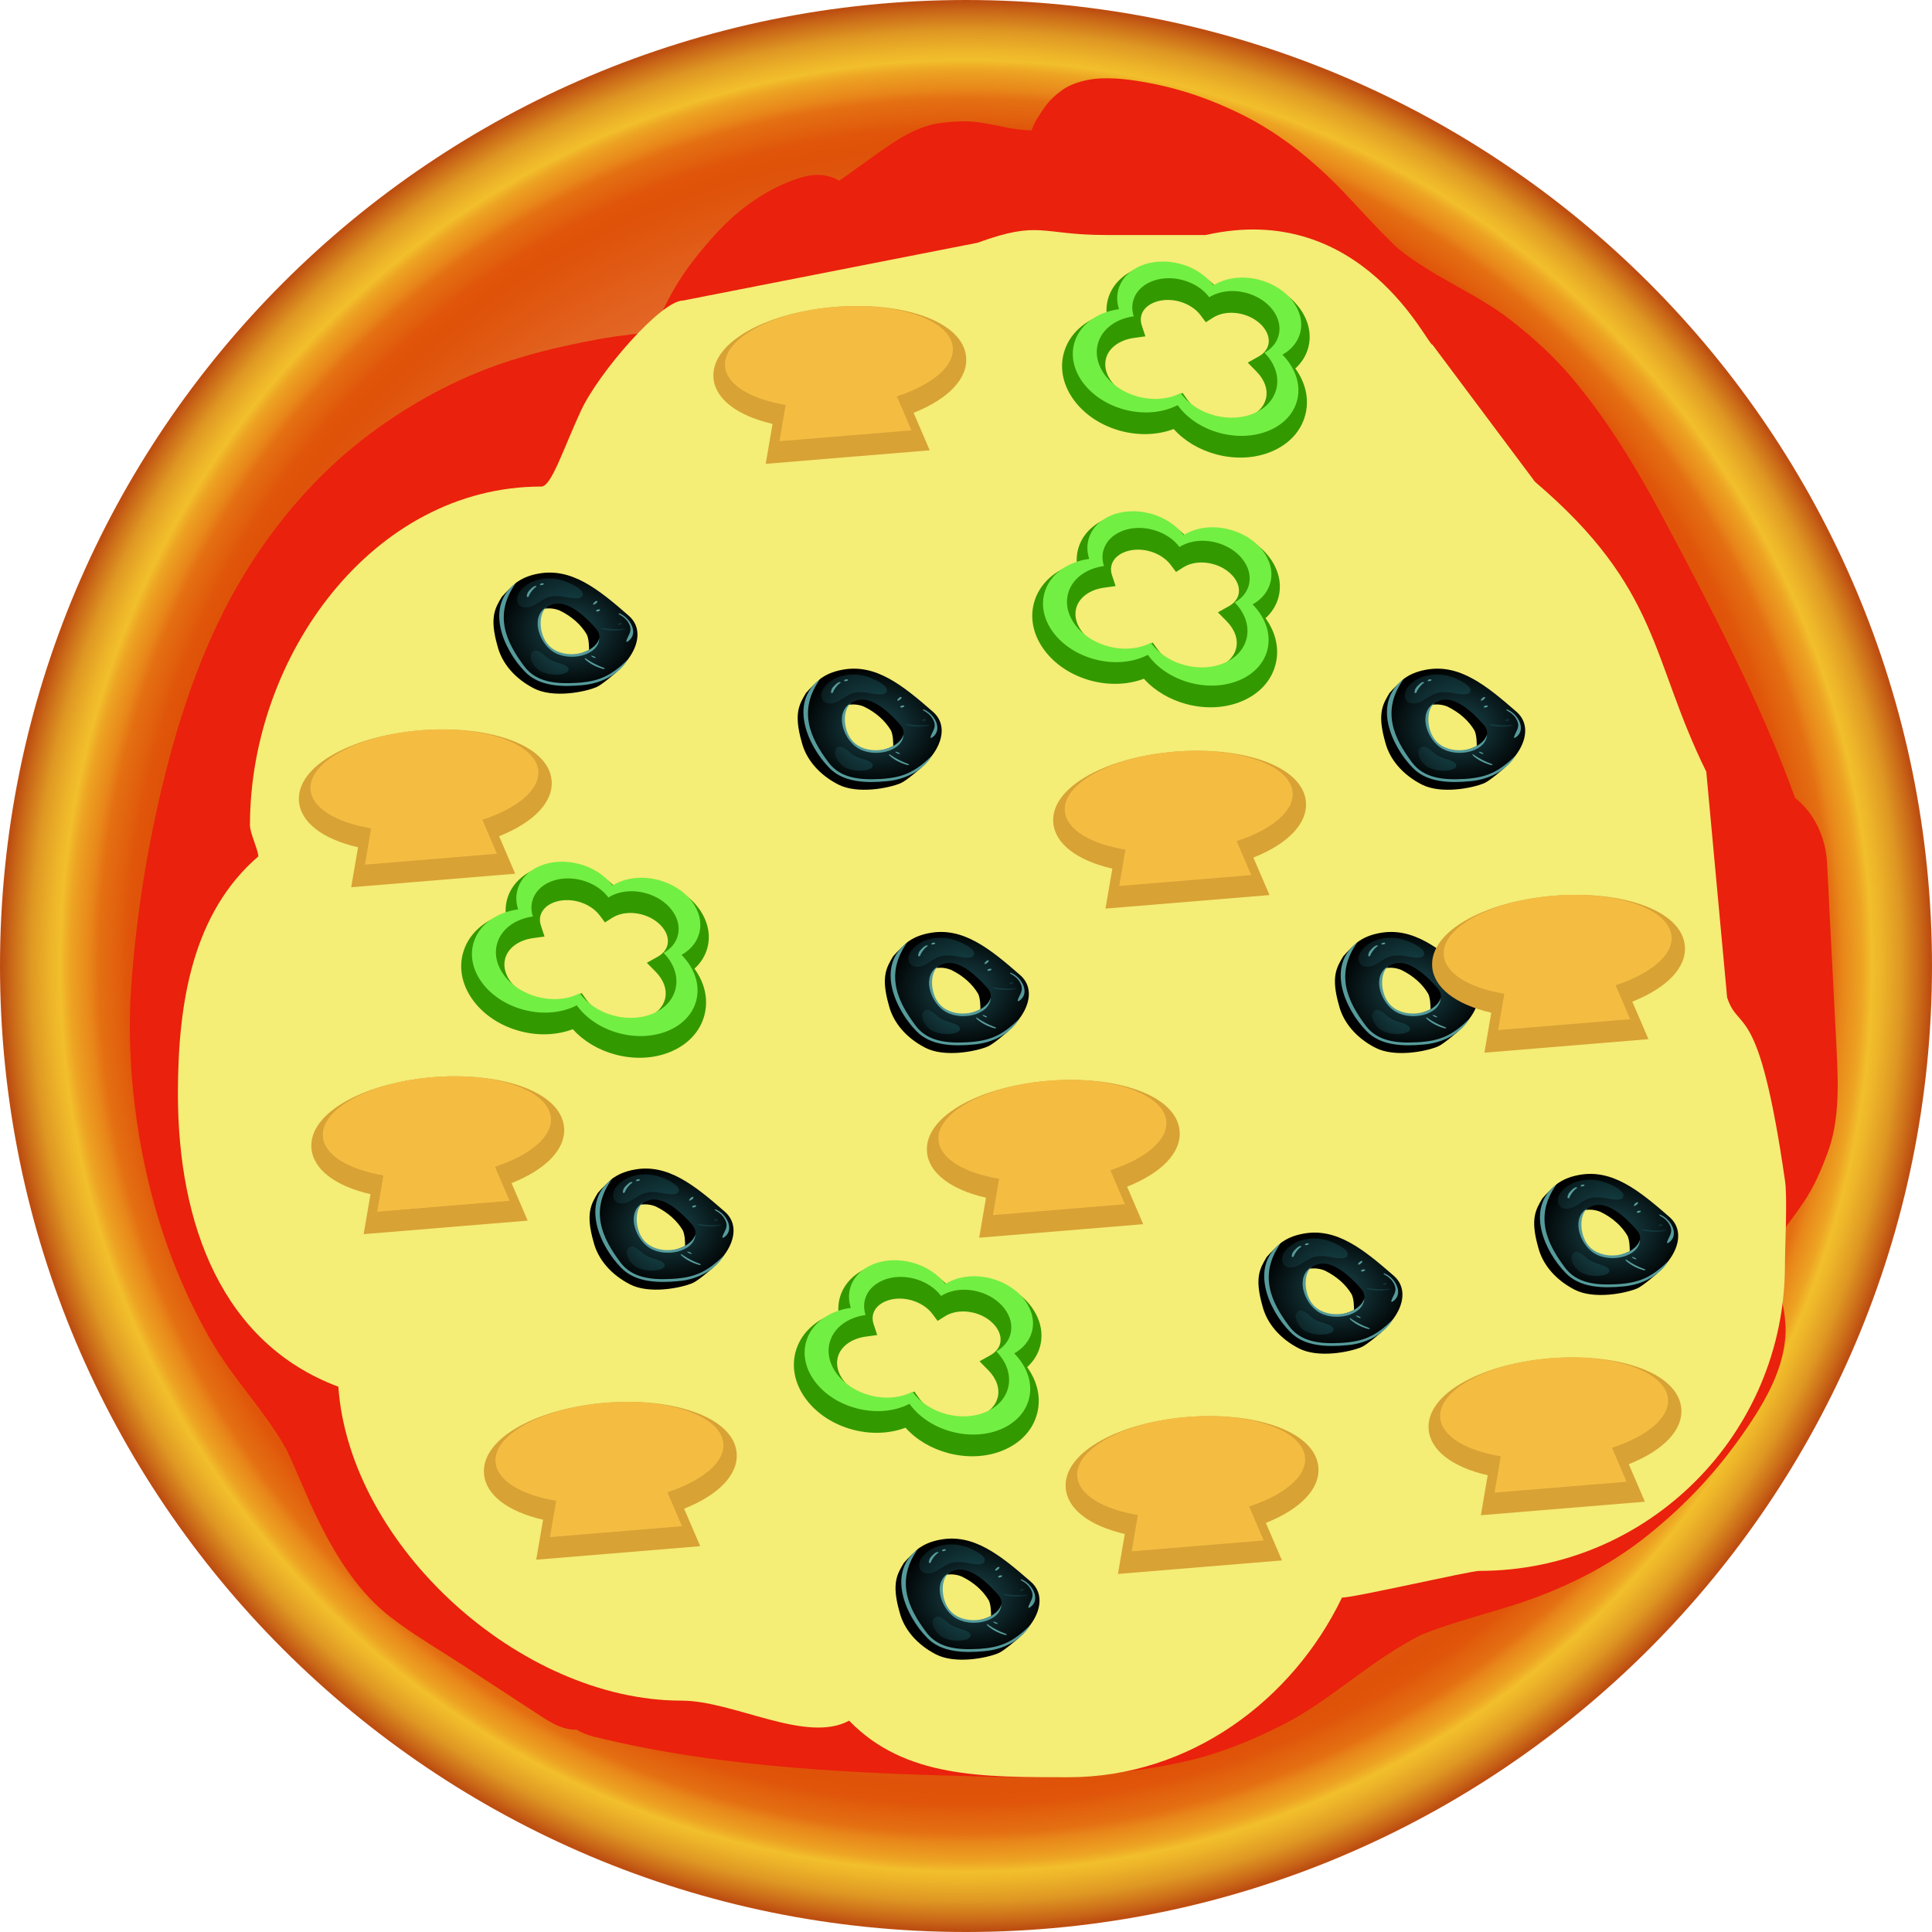 <svg width="1086" height="1086" viewBox="0 0 1086 1086" fill="none" xmlns="http://www.w3.org/2000/svg">
<path d="M543 1086C842.891 1086 1086 842.891 1086 543C1086 243.109 842.891 0 543 0C243.109 0 0 243.109 0 543C0 842.891 243.109 1086 543 1086Z" fill="url(#paint0_radial_0_1)"/>
<path d="M651.674 322.402C642.013 319.866 632.335 323.496 630.541 330.33C630.074 332.111 630.16 333.988 630.798 335.91L632.839 342.062L626.419 342.951C618.299 344.076 612.274 348.511 610.695 354.525C608.246 363.855 616.75 374.201 629.653 377.588C636.735 379.447 643.992 378.861 649.564 375.979L653.705 373.837L656.423 377.624C659.945 382.531 665.825 386.359 672.556 388.126C685.526 391.53 698.082 386.668 700.545 377.285C701.875 372.218 699.968 366.597 695.313 361.863L690.365 356.832L696.518 353.379C698.495 352.269 701.035 350.246 701.911 346.909C703.705 340.076 697.059 332.16 687.398 329.624C681.44 328.06 675.315 328.75 671.011 331.469L666.8 334.129L663.814 330.142C661.116 326.54 656.691 323.719 651.674 322.402ZM619.278 395.301C608.574 392.491 599.315 386.57 593.207 378.628C586.782 370.276 584.551 360.696 586.925 351.654C589.752 340.885 598.779 332.686 611.055 329.378C610.83 326.681 611.055 323.991 611.732 321.409C615.712 306.248 634.21 297.92 652.966 302.844C660.32 304.774 666.832 308.476 671.728 313.447C679.353 310.083 688.541 309.488 697.621 311.871C716.378 316.795 728.399 333.136 724.419 348.297C723.234 352.812 720.705 356.873 717.111 360.134C722.981 368.206 725.021 377.47 722.712 386.266C720.33 395.34 713.657 402.614 703.923 406.749C694.667 410.682 683.651 411.294 672.906 408.473C663.23 405.933 654.804 400.912 648.747 394.149C639.891 397.513 629.395 397.957 619.278 395.301Z" fill="#339900"/>
<path d="M671.812 386.536C663.523 384.36 656.773 379.683 652.668 373.963C646.176 377.321 637.604 378.281 628.909 375.999C613.105 371.85 602.895 358.576 606.104 346.35C608.319 337.913 616.348 332.182 626.304 330.802C625.369 327.984 625.194 325.033 625.95 322.154C628.534 312.311 640.944 307.039 653.669 310.379C660.141 312.078 665.444 315.68 668.756 320.103C674.118 316.716 681.696 315.581 689.393 317.601C702.117 320.942 710.338 331.629 707.753 341.473C706.648 345.684 703.741 349.054 699.784 351.275C705.544 357.132 708.272 364.669 706.387 371.848C703.164 384.127 687.684 390.703 671.812 386.536ZM709.866 352.374C714.812 349.598 718.447 345.385 719.828 340.121C723.058 327.817 712.783 314.457 696.877 310.282C687.256 307.756 677.784 309.174 671.082 313.409C666.941 307.88 660.313 303.378 652.223 301.254C636.317 297.079 620.805 303.668 617.574 315.973C616.63 319.572 616.848 323.26 618.017 326.783C605.571 328.507 595.536 335.671 592.767 346.217C588.755 361.5 601.518 378.092 621.273 383.279C632.142 386.132 642.857 384.931 650.971 380.734C656.103 387.883 664.541 393.73 674.902 396.45C694.742 401.658 714.092 393.439 718.121 378.091C720.477 369.116 717.066 359.695 709.866 352.374Z" fill="#72EF43"/>
<path fill-rule="evenodd" clip-rule="evenodd" d="M1009.03 448.522C1019.58 456.805 1026.25 470.294 1027.02 485.257C1027.96 503.703 1028.9 522.149 1029.84 540.595L1029.88 541.345L1029.97 543.036C1030.77 558.811 1031.58 574.586 1032.38 590.361C1033.37 609.718 1034.06 630.182 1027.13 648.523C1023.37 658.46 1019.41 667.686 1013.47 676.33C1009.35 682.313 1005.04 688.138 1000.73 693.962C997.498 698.574 994.5 703.286 991.95 708.33C993.525 710.768 995.082 713.213 996.172 715.905L996.195 715.961C1000.7 727.095 1002.68 731.976 1003.6 744.057C1004.07 750.086 1003.24 756.342 1001.86 762.177C998.48 776.456 990.555 790.072 982.478 801.989C966.365 825.765 948.361 845.215 926.392 862.864C907.158 878.318 885.396 889.803 862.607 898.19C853.112 901.684 843.429 904.551 833.748 907.416L833.747 907.417L833.746 907.417C822.122 910.858 810.5 914.298 799.21 918.824C786.401 925.223 774.557 933.396 762.89 941.907C761.582 942.861 760.275 943.818 758.968 944.776C746.737 953.731 734.436 962.738 721.002 969.557C703.617 978.38 685.494 985.735 666.613 990.03C631.146 998.098 594.818 999.671 558.665 998.776C483.549 996.916 407.111 994.309 333.664 976.155C330.237 975.308 327.027 973.974 324.067 972.239C317.425 972.513 311.392 969.448 304.776 965.13L296.102 959.469C284.243 951.729 272.385 943.989 260.526 936.25C256.578 933.673 252.595 931.164 248.607 928.651C238.87 922.516 229.102 916.362 219.739 909.159C202.829 896.151 190.205 877.512 178.993 854.771C175.468 847.62 172.244 840.155 169.02 832.69C166.433 826.698 163.845 820.707 161.102 814.878C154.566 803.284 146.978 793.324 139.387 783.361L139.387 783.36C132.04 773.717 124.691 764.071 118.29 752.936C101.874 724.376 89.458 692.426 81.643 656.367C74.797 624.787 71.491 589.574 73.661 556.388C76.161 518.138 82.115 480.288 90.676 444.109C101.393 398.82 116 357.505 137.735 322.084C156.007 292.311 178.41 267.076 202.208 248.322C228.515 227.589 256.832 212.451 285.813 203.035C302.389 197.652 319.148 193.912 335.968 190.754C342.67 189.496 349.406 188.647 356.142 187.799L356.142 187.799L356.145 187.799C359.798 187.338 363.45 186.878 367.096 186.353C370.758 178.26 374.442 170.222 378.785 162.72C385.509 151.11 393.288 141.566 401.485 132.401C415.605 116.613 432.656 105.219 449.844 99.908C457.455 97.556 464.765 97.556 471.771 101.593L492.546 86.745C503.67 78.794 515.578 70.652 529.428 69.05C536.932 68.183 544.097 67.731 551.748 68.99C557.044 69.862 562.33 70.941 567.615 72.023C571.723 72.741 575.792 73.246 579.87 73.289C580.662 71.194 581.464 69.112 582.611 67.288L582.635 67.25C587.379 59.709 589.458 56.404 596.27 51.208C599.67 48.614 603.746 46.906 607.805 45.775C617.739 43.007 629.188 43.909 639.688 45.557C660.635 48.846 679.799 55.171 699.555 65.152C716.854 73.89 732.848 86.011 747.428 100.06C753.503 105.913 759.282 112.141 765.06 118.368C771.999 125.846 778.935 133.322 786.38 140.144C795.578 147.412 805.43 153.293 815.408 158.915C816.526 159.545 817.646 160.173 818.766 160.802C829.247 166.683 839.787 172.598 849.5 180.182C862.068 189.996 874.071 200.913 884.568 213.539C904.287 237.258 920.496 264.044 935.16 291.616C962.163 342.392 989.254 394.17 1009.03 448.522Z" fill="#EA210C"/>
<path d="M970.839 560.676L959.122 433.763C927.649 370.052 933.585 331.109 862.842 270.828L805.201 193.755C802.807 195.085 765.904 112.144 677.787 132.102L660.011 132.102L621.605 132.102C584.815 132.101 584.815 123.594 549.456 136.467L383.963 168.937C371.595 168.937 336.471 209.48 326.577 230.819C316.683 252.157 309.969 273.495 304.315 273.495C209.438 273.495 140.503 368.938 140.503 463.9C140.503 468.228 144.92 477.116 145.234 481.363C108.641 512.896 100 562.564 100 614.685C100 688.482 124.945 755.094 190.179 779.483C196.492 868.693 292.299 955.947 383.037 955.947C412.511 955.947 453.066 980.302 477.306 967.212C508.533 999.467 552.265 999 600.683 999C668.918 999 726.641 955.671 754.365 897.983C759.557 898.456 826.231 883.015 831.548 883.015C926.426 883.015 1003.34 806.033 1003.34 711.071C1003.34 701.553 1004.83 672.552 1003.34 663.454C988.498 560.676 977.472 581.213 970.839 560.676Z" fill="#F4ED76"/>
<path d="M931.784 715.628C931.784 715.628 923.366 722.965 920.295 724.234C913.632 727.052 896.001 730.516 885.198 724.987C879.906 722.28 875.359 718.769 871.827 714.659C868.295 710.55 865.849 705.926 864.634 701.062C860.027 684.947 863.345 679.805 867.019 673.587C869.675 670.497 872.705 667.615 876.067 664.981C876.067 664.981 875.93 689.831 883.663 698.739C891.395 707.646 931.784 715.628 931.784 715.628Z" fill="black"/>
<path d="M887.502 681.161C889.358 680.385 891.43 679.979 893.534 679.979C895.638 679.979 897.709 680.385 899.566 681.161C906.264 684.381 911.59 689.092 914.866 694.694C917.114 699.707 915.634 710.507 915.634 710.507C915.634 710.507 941.49 695.877 921.337 682.258C901.184 668.639 890.874 675.502 887.502 681.161Z" fill="black"/>
<path d="M887.666 660.442C906.229 657.042 921.2 669.048 938.447 684.108C953.006 696.845 932.716 723.266 908.285 724.471C883.855 725.675 873.271 713.111 868.884 696.006C865.484 682.215 865.594 664.465 887.666 660.442ZM901.376 706.204C911.027 707.667 927.918 700.245 919.829 691.144C913.989 684.56 903.679 674.556 894.96 677.933C879.413 683.915 891.642 704.72 901.266 706.204H901.376Z" fill="url(#paint1_radial_0_1)"/>
<path d="M874.916 665.799C862.386 683.463 869.268 698.717 879.824 712.702C886.378 721.308 896.962 722.534 908.862 721.867C921.721 721.114 928.247 718.038 937.981 708.7C935.643 712.646 932.044 716.05 927.531 718.58C923.019 721.11 917.749 722.68 912.234 723.137C900.553 724.212 888.187 723.782 880.318 715.778C867.54 702.762 857.56 678.751 874.916 665.799Z" fill="#569B9B"/>
<path d="M892.629 678.966C887.145 682.774 887.694 695.984 894.439 701.729C903.131 709.087 919.116 705.58 921.858 696.91C921.584 706.613 904.42 710.529 895.262 703.902C887.749 698.48 882.978 684.323 892.629 678.966Z" fill="#569B9B"/>
<path opacity="0.3" d="M884.403 664.917C887.283 663.756 890.474 663.15 893.712 663.15C896.95 663.15 900.141 663.756 903.021 664.917C906.366 666.122 914.29 669.887 912.261 673.092C910.561 675.782 903.186 673.329 899.21 673.092C892.163 672.77 890.353 675.244 885.5 678.019C881.332 680.472 876.04 680.02 875.711 675.222C875.41 670.876 879.989 666.896 884.403 664.917Z" fill="url(#paint2_linear_0_1)"/>
<path opacity="0.3" d="M887.145 703.838C890.902 705.193 891.423 708.141 897.4 710.141C898.853 710.615 904.31 711.906 904.584 713.971C904.858 716.037 901.842 716.79 900.032 717.026C895.958 717.597 891.762 716.886 888.352 715.047C886.849 714.009 885.623 712.749 884.743 711.339C883.863 709.928 883.347 708.396 883.224 706.828C883.443 704.956 885.006 703.02 887.145 703.838Z" fill="url(#paint3_linear_0_1)"/>
<path d="M882.868 669.564C883.498 668.897 885.116 667.219 886.158 667.412C887.2 667.606 885.857 668.187 885.555 668.467C883.982 669.904 882.806 671.582 882.1 673.394C881.853 673.652 881.195 673.673 881.113 673.286C881.101 671.919 881.725 670.596 882.868 669.564Z" fill="#569B9B"/>
<path d="M888.681 666.272C888.888 666.089 889.16 665.957 889.462 665.892C889.763 665.827 890.083 665.832 890.381 665.906C890.469 665.937 890.544 665.986 890.596 666.049C890.649 666.112 890.677 666.186 890.677 666.261C890.677 666.337 890.649 666.411 890.596 666.474C890.544 666.537 890.469 666.586 890.381 666.616C889.968 666.766 889.536 666.882 889.092 666.961C888.735 667.068 888.269 666.444 888.681 666.272Z" fill="#569B9B"/>
<path d="M914.564 708.334C917.485 710.38 920.774 712.076 924.326 713.369C925.34 713.713 925.093 714.272 923.859 713.971C920.07 712.918 916.682 711.126 914.016 708.765C913.522 708.033 913.577 707.474 914.564 708.334Z" fill="#569B9B"/>
<path opacity="0.3" d="M923.997 691.122C927.851 691.667 931.787 691.762 935.677 691.402C936.774 691.273 936.938 691.854 935.677 692.09C931.744 692.773 927.652 692.64 923.805 691.703C922.79 691.316 922.571 690.821 923.997 691.122Z" fill="url(#paint4_linear_0_1)"/>
<path d="M917.855 706.592C918.478 706.744 919.056 706.993 919.555 707.323C920.048 707.667 919.856 707.947 919.226 707.797C918.615 707.62 918.055 707.35 917.58 707.001C917.087 706.678 917.306 706.42 917.855 706.592Z" fill="#569B9B"/>
<path d="M939.242 690.348C938.48 687.566 936.365 685.126 933.347 683.549C932.689 683.269 932.387 682.516 933.347 682.86C939.516 685.442 944.123 694.263 938.063 698.459C937.35 698.954 936.802 698.911 937.131 698.028C938.063 695.188 939.982 693.381 939.242 690.348Z" fill="#569B9B"/>
<path d="M920.35 680.881C920.762 680.674 921.233 680.548 921.721 680.515C921.835 680.503 921.951 680.521 922.051 680.566C922.151 680.611 922.229 680.681 922.273 680.765C922.317 680.848 922.324 680.941 922.294 681.028C922.263 681.115 922.197 681.192 922.105 681.247C921.739 681.499 921.294 681.669 920.816 681.742C920.677 681.769 920.529 681.756 920.401 681.706C920.272 681.656 920.17 681.571 920.114 681.468C920.058 681.364 920.051 681.248 920.094 681.14C920.137 681.033 920.228 680.941 920.35 680.881Z" fill="#569B9B"/>
<path opacity="0.3" d="M932.662 688.476C933.06 688.263 933.524 688.137 934.005 688.11C934.122 688.091 934.243 688.104 934.349 688.147C934.456 688.189 934.539 688.259 934.588 688.345C934.636 688.431 934.645 688.527 934.614 688.617C934.583 688.707 934.513 688.787 934.416 688.841C934.034 689.086 933.583 689.256 933.1 689.336C932.964 689.355 932.823 689.337 932.702 689.284C932.58 689.231 932.486 689.147 932.435 689.046C932.383 688.945 932.377 688.833 932.419 688.729C932.46 688.625 932.546 688.536 932.662 688.476Z" fill="url(#paint5_linear_0_1)"/>
<path d="M918.376 677.503C918.642 676.938 919.085 676.435 919.665 676.04C920.46 675.502 921.2 675.803 920.515 676.707C920.125 677.192 919.575 677.586 918.924 677.847C918.65 677.955 918.239 677.761 918.376 677.503Z" fill="#569B9B"/>
<g clip-path="url(#clip0_0_1)">
<path d="M511.922 730.773C502.261 728.237 492.583 731.867 490.789 738.701C490.322 740.482 490.408 742.359 491.046 744.281L493.087 750.433L486.667 751.322C478.547 752.447 472.522 756.882 470.943 762.896C468.494 772.226 476.998 782.572 489.901 785.959C496.983 787.818 504.24 787.232 509.812 784.35L513.953 782.208L516.671 785.995C520.193 790.902 526.073 794.73 532.804 796.497C545.774 799.901 558.33 795.039 560.793 785.656C562.123 780.589 560.216 774.968 555.561 770.234L550.613 765.203L556.766 761.75C558.743 760.64 561.283 758.617 562.159 755.28C563.953 748.447 557.307 740.531 547.646 737.995C541.688 736.431 535.563 737.121 531.259 739.84L527.048 742.5L524.062 738.513C521.364 734.911 516.939 732.09 511.922 730.773ZM479.526 803.672C468.822 800.862 459.563 794.941 453.455 786.999C447.03 778.647 444.799 769.067 447.173 760.025C450 749.256 459.027 741.057 471.303 737.749C471.078 735.052 471.303 732.362 471.98 729.78C475.96 714.619 494.458 706.291 513.214 711.215C520.568 713.145 527.08 716.847 531.976 721.818C539.601 718.454 548.789 717.859 557.869 720.242C576.626 725.166 588.647 741.507 584.667 756.668C583.482 761.183 580.953 765.244 577.359 768.505C583.229 776.577 585.269 785.841 582.96 794.637C580.578 803.711 573.905 810.985 564.171 815.12C554.915 819.053 543.899 819.665 533.154 816.844C523.478 814.304 515.052 809.283 508.995 802.52C500.139 805.884 489.643 806.328 479.526 803.672Z" fill="#339900"/>
<path d="M532.06 794.907C523.771 792.731 517.021 788.054 512.916 782.334C506.424 785.692 497.852 786.652 489.157 784.37C473.353 780.221 463.143 766.947 466.352 754.721C468.567 746.284 476.596 740.553 486.552 739.173C485.617 736.355 485.442 733.404 486.198 730.525C488.782 720.682 501.192 715.41 513.917 718.75C520.389 720.449 525.692 724.051 529.004 728.474C534.366 725.087 541.944 723.952 549.641 725.972C562.365 729.313 570.586 740 568.001 749.844C566.896 754.055 563.989 757.425 560.032 759.646C565.792 765.503 568.52 773.04 566.635 780.219C563.412 792.498 547.932 799.074 532.06 794.907ZM570.114 760.745C575.06 757.969 578.695 753.756 580.076 748.492C583.306 736.188 573.031 722.828 557.125 718.653C547.504 716.127 538.032 717.545 531.33 721.78C527.189 716.251 520.561 711.749 512.471 709.625C496.565 705.45 481.053 712.039 477.822 724.344C476.878 727.943 477.096 731.631 478.265 735.154C465.819 736.878 455.784 744.042 453.015 754.588C449.003 769.871 461.766 786.463 481.521 791.65C492.39 794.503 503.105 793.302 511.219 789.105C516.351 796.254 524.789 802.101 535.15 804.821C554.99 810.029 574.34 801.81 578.369 786.462C580.725 777.487 577.314 768.066 570.114 760.745Z" fill="#72EF43"/>
</g>
<path d="M572.784 920.628C572.784 920.628 564.366 927.965 561.295 929.234C554.632 932.052 537.001 935.516 526.198 929.987C520.906 927.28 516.359 923.769 512.827 919.659C509.295 915.55 506.849 910.926 505.634 906.062C501.027 889.947 504.345 884.805 508.019 878.587C510.675 875.497 513.705 872.615 517.068 869.981C517.068 869.981 516.93 894.831 524.663 903.739C532.395 912.646 572.784 920.628 572.784 920.628Z" fill="black"/>
<path d="M528.502 886.161C530.358 885.385 532.43 884.979 534.534 884.979C536.638 884.979 538.709 885.385 540.566 886.161C547.264 889.381 552.59 894.092 555.866 899.694C558.114 904.707 556.634 915.507 556.634 915.507C556.634 915.507 582.49 900.877 562.337 887.258C542.184 873.639 531.874 880.502 528.502 886.161Z" fill="black"/>
<path d="M528.666 865.442C547.229 862.042 562.2 874.048 579.447 889.108C594.006 901.845 573.716 928.266 549.286 929.471C524.855 930.675 514.271 918.111 509.884 901.006C506.484 887.215 506.594 869.465 528.666 865.442ZM542.376 911.204C552.027 912.667 568.918 905.245 560.829 896.144C554.989 889.56 544.679 879.556 535.96 882.933C520.413 888.915 532.642 909.72 542.266 911.204H542.376Z" fill="url(#paint6_radial_0_1)"/>
<path d="M515.916 870.799C503.386 888.463 510.268 903.717 520.824 917.702C527.378 926.308 537.962 927.534 549.862 926.867C562.721 926.114 569.247 923.038 578.981 913.7C576.643 917.646 573.044 921.05 568.531 923.58C564.019 926.11 558.749 927.68 553.234 928.137C541.553 929.212 529.187 928.782 521.318 920.778C508.54 907.762 498.56 883.751 515.916 870.799Z" fill="#569B9B"/>
<path d="M533.629 883.966C528.145 887.774 528.694 900.984 535.439 906.729C544.131 914.087 560.116 910.58 562.858 901.91C562.584 911.613 545.42 915.529 536.262 908.902C528.749 903.48 523.978 889.323 533.629 883.966Z" fill="#569B9B"/>
<path opacity="0.3" d="M525.403 869.917C528.283 868.756 531.474 868.15 534.712 868.15C537.95 868.15 541.141 868.756 544.021 869.917C547.366 871.122 555.29 874.887 553.261 878.092C551.561 880.782 544.185 878.329 540.21 878.092C533.163 877.77 531.353 880.244 526.5 883.019C522.332 885.472 517.04 885.02 516.711 880.222C516.41 875.876 520.989 871.896 525.403 869.917Z" fill="url(#paint7_linear_0_1)"/>
<path opacity="0.3" d="M528.145 908.838C531.902 910.193 532.423 913.141 538.4 915.141C539.853 915.615 545.31 916.906 545.584 918.971C545.858 921.037 542.842 921.79 541.032 922.026C536.958 922.597 532.762 921.886 529.352 920.047C527.849 919.009 526.623 917.749 525.743 916.339C524.863 914.928 524.347 913.396 524.224 911.828C524.443 909.956 526.006 908.02 528.145 908.838Z" fill="url(#paint8_linear_0_1)"/>
<path d="M523.868 874.564C524.498 873.897 526.116 872.219 527.158 872.412C528.2 872.606 526.857 873.187 526.555 873.467C524.982 874.904 523.806 876.582 523.1 878.394C522.853 878.652 522.195 878.673 522.113 878.286C522.101 876.919 522.725 875.596 523.868 874.564Z" fill="#569B9B"/>
<path d="M529.681 871.272C529.889 871.089 530.16 870.957 530.462 870.892C530.763 870.827 531.083 870.832 531.381 870.906C531.469 870.937 531.544 870.986 531.596 871.049C531.649 871.112 531.677 871.186 531.677 871.261C531.677 871.337 531.649 871.411 531.596 871.474C531.544 871.537 531.469 871.586 531.381 871.616C530.968 871.766 530.536 871.882 530.092 871.961C529.736 872.068 529.269 871.444 529.681 871.272Z" fill="#569B9B"/>
<path d="M555.564 913.334C558.485 915.38 561.774 917.076 565.325 918.369C566.34 918.713 566.093 919.272 564.859 918.971C561.069 917.918 557.682 916.126 555.016 913.765C554.522 913.033 554.577 912.474 555.564 913.334Z" fill="#569B9B"/>
<path opacity="0.3" d="M564.997 896.122C568.851 896.667 572.787 896.762 576.677 896.402C577.774 896.273 577.938 896.854 576.677 897.09C572.744 897.773 568.652 897.64 564.805 896.703C563.79 896.316 563.571 895.821 564.997 896.122Z" fill="url(#paint9_linear_0_1)"/>
<path d="M558.855 911.592C559.478 911.744 560.056 911.993 560.555 912.323C561.048 912.667 560.856 912.947 560.226 912.797C559.615 912.62 559.055 912.35 558.58 912.001C558.087 911.678 558.306 911.42 558.855 911.592Z" fill="#569B9B"/>
<path d="M580.242 895.348C579.48 892.566 577.365 890.126 574.347 888.549C573.689 888.269 573.387 887.516 574.347 887.86C580.516 890.442 585.123 899.263 579.063 903.459C578.35 903.954 577.802 903.911 578.131 903.028C579.063 900.188 580.982 898.381 580.242 895.348Z" fill="#569B9B"/>
<path d="M561.35 885.881C561.762 885.674 562.233 885.548 562.721 885.515C562.835 885.503 562.951 885.521 563.051 885.566C563.151 885.611 563.229 885.681 563.273 885.765C563.317 885.848 563.324 885.941 563.294 886.028C563.263 886.115 563.197 886.192 563.105 886.247C562.739 886.499 562.294 886.669 561.816 886.742C561.677 886.769 561.529 886.756 561.401 886.706C561.272 886.656 561.17 886.571 561.114 886.468C561.058 886.364 561.051 886.248 561.094 886.14C561.137 886.033 561.228 885.941 561.35 885.881Z" fill="#569B9B"/>
<path opacity="0.3" d="M573.662 893.476C574.06 893.263 574.524 893.137 575.005 893.11C575.122 893.091 575.243 893.104 575.349 893.147C575.456 893.189 575.539 893.259 575.588 893.345C575.636 893.431 575.645 893.527 575.614 893.617C575.583 893.707 575.513 893.787 575.416 893.841C575.034 894.086 574.583 894.256 574.1 894.336C573.964 894.355 573.823 894.337 573.702 894.284C573.58 894.231 573.486 894.147 573.435 894.046C573.383 893.945 573.377 893.833 573.419 893.729C573.46 893.625 573.546 893.536 573.662 893.476Z" fill="url(#paint10_linear_0_1)"/>
<path d="M559.376 882.503C559.642 881.938 560.085 881.435 560.665 881.04C561.46 880.502 562.2 880.803 561.515 881.707C561.125 882.192 560.575 882.586 559.924 882.847C559.65 882.955 559.239 882.761 559.376 882.503Z" fill="#569B9B"/>
<g clip-path="url(#clip1_0_1)">
<path d="M324.922 506.773C315.261 504.237 305.583 507.867 303.789 514.701C303.322 516.482 303.408 518.359 304.046 520.281L306.087 526.433L299.667 527.322C291.547 528.447 285.522 532.882 283.943 538.896C281.494 548.226 289.998 558.572 302.901 561.959C309.983 563.818 317.24 563.232 322.812 560.35L326.953 558.208L329.671 561.995C333.193 566.902 339.073 570.73 345.804 572.497C358.774 575.901 371.33 571.039 373.793 561.656C375.123 556.589 373.216 550.968 368.561 546.234L363.613 541.203L369.766 537.75C371.743 536.64 374.283 534.617 375.159 531.28C376.953 524.447 370.307 516.531 360.646 513.995C354.688 512.431 348.563 513.121 344.259 515.84L340.048 518.5L337.062 514.513C334.364 510.911 329.939 508.09 324.922 506.773ZM292.526 579.672C281.822 576.862 272.563 570.941 266.455 562.999C260.03 554.647 257.799 545.067 260.173 536.025C263 525.256 272.027 517.057 284.303 513.749C284.078 511.052 284.303 508.362 284.98 505.78C288.96 490.619 307.458 482.291 326.214 487.215C333.568 489.145 340.08 492.847 344.976 497.818C352.601 494.454 361.789 493.859 370.869 496.242C389.626 501.166 401.647 517.507 397.667 532.668C396.482 537.183 393.953 541.244 390.359 544.505C396.229 552.577 398.269 561.841 395.96 570.637C393.578 579.711 386.905 586.985 377.171 591.12C367.915 595.053 356.899 595.665 346.154 592.844C336.478 590.304 328.052 585.283 321.995 578.52C313.139 581.884 302.643 582.328 292.526 579.672Z" fill="#339900"/>
<path d="M345.06 570.907C336.771 568.731 330.021 564.054 325.916 558.334C319.424 561.692 310.852 562.652 302.157 560.37C286.353 556.221 276.143 542.947 279.352 530.721C281.567 522.284 289.596 516.553 299.552 515.173C298.617 512.355 298.442 509.404 299.198 506.525C301.782 496.682 314.192 491.41 326.917 494.75C333.389 496.449 338.692 500.051 342.004 504.474C347.366 501.087 354.944 499.952 362.641 501.972C375.365 505.313 383.586 516 381.001 525.844C379.896 530.055 376.989 533.425 373.032 535.646C378.792 541.503 381.52 549.04 379.635 556.219C376.412 568.498 360.932 575.074 345.06 570.907ZM383.114 536.745C388.06 533.969 391.695 529.756 393.076 524.492C396.306 512.188 386.031 498.828 370.125 494.653C360.504 492.127 351.032 493.545 344.33 497.78C340.189 492.251 333.561 487.749 325.471 485.625C309.565 481.45 294.053 488.039 290.822 500.344C289.878 503.943 290.096 507.631 291.265 511.154C278.819 512.878 268.784 520.042 266.015 530.588C262.003 545.871 274.766 562.463 294.521 567.65C305.39 570.503 316.105 569.302 324.219 565.105C329.351 572.254 337.789 578.101 348.15 580.821C367.99 586.029 387.34 577.81 391.369 562.462C393.725 553.487 390.314 544.066 383.114 536.745Z" fill="#72EF43"/>
</g>
<path d="M819.784 579.628C819.784 579.628 811.366 586.965 808.295 588.234C801.632 591.052 784.001 594.516 773.198 588.987C767.906 586.28 763.359 582.769 759.827 578.659C756.295 574.55 753.849 569.926 752.634 565.062C748.027 548.947 751.345 543.805 755.019 537.587C757.675 534.497 760.705 531.615 764.067 528.981C764.067 528.981 763.93 553.831 771.663 562.739C779.395 571.646 819.784 579.628 819.784 579.628Z" fill="black"/>
<path d="M775.502 545.161C777.358 544.385 779.43 543.979 781.534 543.979C783.638 543.979 785.709 544.385 787.566 545.161C794.264 548.381 799.59 553.092 802.866 558.694C805.114 563.707 803.634 574.507 803.634 574.507C803.634 574.507 829.49 559.877 809.337 546.258C789.184 532.639 778.874 539.502 775.502 545.161Z" fill="black"/>
<path d="M775.666 524.442C794.229 521.042 809.2 533.048 826.447 548.108C841.006 560.845 820.716 587.266 796.285 588.471C771.855 589.675 761.271 577.111 756.884 560.006C753.484 546.215 753.594 528.465 775.666 524.442ZM789.376 570.204C799.027 571.667 815.918 564.245 807.829 555.144C801.989 548.56 791.679 538.556 782.96 541.933C767.413 547.915 779.642 568.72 789.266 570.204H789.376Z" fill="url(#paint11_radial_0_1)"/>
<path d="M762.916 529.799C750.386 547.463 757.268 562.717 767.824 576.702C774.378 585.308 784.962 586.534 796.862 585.867C809.721 585.114 816.247 582.038 825.981 572.7C823.643 576.646 820.044 580.05 815.531 582.58C811.019 585.11 805.749 586.68 800.234 587.137C788.553 588.212 776.187 587.782 768.318 579.778C755.54 566.762 745.56 542.751 762.916 529.799Z" fill="#569B9B"/>
<path d="M780.629 542.966C775.145 546.774 775.694 559.984 782.439 565.729C791.131 573.087 807.116 569.58 809.858 560.91C809.584 570.613 792.42 574.529 783.262 567.902C775.749 562.48 770.978 548.323 780.629 542.966Z" fill="#569B9B"/>
<path opacity="0.3" d="M772.403 528.917C775.283 527.756 778.474 527.15 781.712 527.15C784.95 527.15 788.141 527.756 791.021 528.917C794.366 530.122 802.29 533.887 800.261 537.092C798.561 539.782 791.186 537.329 787.21 537.092C780.163 536.77 778.353 539.244 773.5 542.019C769.332 544.472 764.04 544.02 763.711 539.222C763.41 534.876 767.989 530.896 772.403 528.917Z" fill="url(#paint12_linear_0_1)"/>
<path opacity="0.3" d="M775.145 567.838C778.902 569.193 779.423 572.141 785.4 574.141C786.853 574.615 792.31 575.906 792.584 577.971C792.858 580.037 789.842 580.79 788.032 581.026C783.958 581.597 779.762 580.886 776.352 579.047C774.849 578.009 773.623 576.749 772.743 575.339C771.863 573.928 771.347 572.396 771.224 570.828C771.443 568.956 773.006 567.02 775.145 567.838Z" fill="url(#paint13_linear_0_1)"/>
<path d="M770.868 533.564C771.498 532.897 773.116 531.219 774.158 531.412C775.2 531.606 773.857 532.187 773.555 532.467C771.982 533.904 770.806 535.582 770.1 537.394C769.853 537.652 769.195 537.673 769.113 537.286C769.101 535.919 769.725 534.596 770.868 533.564Z" fill="#569B9B"/>
<path d="M776.681 530.272C776.888 530.089 777.16 529.957 777.462 529.892C777.763 529.827 778.083 529.832 778.381 529.906C778.469 529.937 778.544 529.986 778.596 530.049C778.649 530.112 778.677 530.186 778.677 530.261C778.677 530.337 778.649 530.411 778.596 530.474C778.544 530.537 778.469 530.586 778.381 530.616C777.968 530.766 777.536 530.882 777.092 530.961C776.735 531.068 776.269 530.444 776.681 530.272Z" fill="#569B9B"/>
<path d="M802.564 572.334C805.485 574.38 808.774 576.076 812.326 577.369C813.34 577.713 813.093 578.272 811.859 577.971C808.07 576.918 804.682 575.126 802.016 572.765C801.522 572.033 801.577 571.474 802.564 572.334Z" fill="#569B9B"/>
<path opacity="0.3" d="M811.997 555.122C815.851 555.667 819.787 555.762 823.677 555.402C824.774 555.273 824.938 555.854 823.677 556.09C819.744 556.773 815.652 556.64 811.805 555.703C810.79 555.316 810.571 554.821 811.997 555.122Z" fill="url(#paint14_linear_0_1)"/>
<path d="M805.855 570.592C806.478 570.744 807.056 570.993 807.555 571.323C808.048 571.667 807.856 571.947 807.226 571.797C806.615 571.62 806.055 571.35 805.58 571.001C805.087 570.678 805.306 570.42 805.855 570.592Z" fill="#569B9B"/>
<path d="M827.242 554.348C826.48 551.566 824.365 549.126 821.347 547.549C820.689 547.269 820.387 546.516 821.347 546.86C827.516 549.442 832.123 558.263 826.063 562.459C825.35 562.954 824.802 562.911 825.131 562.028C826.063 559.188 827.982 557.381 827.242 554.348Z" fill="#569B9B"/>
<path d="M808.35 544.881C808.762 544.674 809.233 544.548 809.721 544.515C809.835 544.503 809.951 544.521 810.051 544.566C810.151 544.611 810.229 544.681 810.273 544.765C810.317 544.848 810.324 544.941 810.294 545.028C810.263 545.115 810.197 545.192 810.105 545.247C809.739 545.499 809.294 545.669 808.816 545.742C808.677 545.769 808.529 545.756 808.401 545.706C808.272 545.656 808.17 545.571 808.114 545.468C808.058 545.364 808.051 545.248 808.094 545.14C808.137 545.033 808.228 544.941 808.35 544.881Z" fill="#569B9B"/>
<path opacity="0.3" d="M820.662 552.476C821.06 552.263 821.524 552.137 822.005 552.11C822.122 552.091 822.243 552.104 822.349 552.147C822.456 552.189 822.539 552.259 822.588 552.345C822.636 552.431 822.645 552.527 822.614 552.617C822.583 552.707 822.513 552.787 822.416 552.841C822.034 553.086 821.583 553.256 821.1 553.336C820.964 553.355 820.823 553.337 820.702 553.284C820.58 553.231 820.486 553.147 820.435 553.046C820.383 552.945 820.377 552.833 820.419 552.729C820.46 552.625 820.546 552.536 820.662 552.476Z" fill="url(#paint15_linear_0_1)"/>
<path d="M806.376 541.503C806.642 540.938 807.085 540.435 807.665 540.04C808.46 539.502 809.2 539.803 808.515 540.707C808.125 541.192 807.575 541.586 806.924 541.847C806.65 541.955 806.239 541.761 806.376 541.503Z" fill="#569B9B"/>
<g clip-path="url(#clip2_0_1)">
<path d="M645.922 309.773C636.261 307.237 626.583 310.867 624.789 317.701C624.322 319.482 624.408 321.359 625.046 323.281L627.087 329.433L620.667 330.322C612.547 331.447 606.522 335.882 604.943 341.896C602.494 351.226 610.998 361.572 623.901 364.959C630.983 366.818 638.24 366.232 643.812 363.35L647.953 361.208L650.671 364.995C654.193 369.902 660.073 373.73 666.804 375.497C679.774 378.901 692.33 374.039 694.793 364.656C696.123 359.589 694.216 353.968 689.561 349.234L684.613 344.203L690.766 340.75C692.743 339.64 695.283 337.617 696.159 334.28C697.953 327.447 691.307 319.531 681.646 316.995C675.688 315.431 669.563 316.121 665.259 318.84L661.048 321.5L658.062 317.513C655.364 313.911 650.939 311.09 645.922 309.773ZM613.526 382.672C602.822 379.862 593.563 373.941 587.455 365.999C581.03 357.647 578.799 348.067 581.173 339.025C584 328.256 593.027 320.057 605.303 316.749C605.078 314.052 605.303 311.362 605.98 308.78C609.96 293.619 628.458 285.291 647.214 290.215C654.568 292.145 661.08 295.847 665.976 300.818C673.601 297.454 682.789 296.859 691.869 299.242C710.626 304.166 722.647 320.507 718.667 335.668C717.482 340.183 714.953 344.244 711.359 347.505C717.229 355.577 719.269 364.841 716.96 373.637C714.578 382.711 707.905 389.985 698.171 394.12C688.915 398.053 677.899 398.665 667.154 395.844C657.478 393.304 649.052 388.283 642.995 381.52C634.139 384.884 623.643 385.328 613.526 382.672Z" fill="#339900"/>
<path d="M666.06 373.907C657.771 371.731 651.021 367.054 646.916 361.334C640.424 364.692 631.852 365.652 623.157 363.37C607.353 359.221 597.143 345.947 600.352 333.721C602.567 325.284 610.596 319.553 620.552 318.173C619.617 315.355 619.442 312.404 620.198 309.525C622.782 299.682 635.192 294.41 647.917 297.75C654.389 299.449 659.692 303.051 663.004 307.474C668.366 304.087 675.944 302.952 683.641 304.972C696.365 308.313 704.586 319 702.001 328.844C700.896 333.055 697.989 336.425 694.032 338.646C699.792 344.503 702.52 352.04 700.635 359.219C697.412 371.498 681.932 378.074 666.06 373.907ZM704.114 339.745C709.06 336.969 712.695 332.756 714.076 327.492C717.306 315.188 707.031 301.828 691.125 297.653C681.504 295.127 672.032 296.545 665.33 300.78C661.189 295.251 654.561 290.749 646.471 288.625C630.565 284.45 615.053 291.039 611.822 303.344C610.878 306.943 611.096 310.631 612.265 314.154C599.819 315.878 589.784 323.042 587.015 333.588C583.003 348.871 595.766 365.463 615.521 370.65C626.39 373.503 637.105 372.302 645.219 368.105C650.351 375.254 658.789 381.101 669.15 383.821C688.99 389.029 708.34 380.81 712.369 365.462C714.725 356.487 711.314 347.066 704.114 339.745Z" fill="#72EF43"/>
</g>
<path d="M662.674 169.402C653.013 166.866 643.335 170.496 641.541 177.33C641.074 179.111 641.16 180.988 641.798 182.91L643.839 189.062L637.419 189.951C629.299 191.076 623.274 195.511 621.695 201.525C619.246 210.855 627.75 221.201 640.653 224.588C647.735 226.447 654.992 225.861 660.564 222.979L664.705 220.837L667.423 224.624C670.945 229.531 676.825 233.359 683.556 235.126C696.526 238.53 709.082 233.668 711.545 224.285C712.875 219.218 710.968 213.597 706.313 208.863L701.365 203.832L707.518 200.379C709.495 199.269 712.035 197.246 712.911 193.909C714.705 187.076 708.059 179.16 698.398 176.624C692.44 175.06 686.315 175.75 682.011 178.469L677.8 181.129L674.814 177.142C672.116 173.54 667.691 170.719 662.674 169.402ZM630.278 242.301C619.574 239.491 610.315 233.57 604.207 225.628C597.782 217.276 595.551 207.696 597.925 198.654C600.752 187.885 609.779 179.686 622.055 176.378C621.83 173.681 622.055 170.991 622.732 168.409C626.712 153.248 645.21 144.92 663.966 149.844C671.32 151.774 677.832 155.476 682.728 160.447C690.353 157.083 699.541 156.488 708.621 158.871C727.378 163.795 739.399 180.136 735.419 195.297C734.234 199.812 731.705 203.873 728.111 207.134C733.981 215.206 736.021 224.47 733.712 233.266C731.33 242.34 724.657 249.614 714.923 253.749C705.667 257.682 694.651 258.294 683.906 255.473C674.23 252.933 665.804 247.912 659.747 241.149C650.891 244.513 640.395 244.957 630.278 242.301Z" fill="#339900"/>
<path d="M682.812 233.536C674.523 231.36 667.773 226.683 663.668 220.963C657.176 224.321 648.604 225.281 639.909 222.999C624.105 218.85 613.895 205.576 617.104 193.35C619.319 184.913 627.348 179.182 637.304 177.802C636.369 174.984 636.194 172.033 636.95 169.154C639.534 159.311 651.944 154.039 664.669 157.379C671.141 159.078 676.444 162.68 679.756 167.103C685.118 163.716 692.696 162.581 700.393 164.601C713.117 167.942 721.338 178.629 718.753 188.473C717.648 192.684 714.741 196.054 710.784 198.275C716.544 204.132 719.272 211.669 717.387 218.848C714.164 231.127 698.684 237.703 682.812 233.536ZM720.866 199.374C725.812 196.598 729.447 192.385 730.828 187.121C734.058 174.817 723.783 161.457 707.877 157.282C698.256 154.756 688.784 156.174 682.082 160.409C677.941 154.88 671.313 150.378 663.223 148.254C647.317 144.079 631.805 150.668 628.574 162.973C627.63 166.572 627.848 170.26 629.017 173.783C616.571 175.507 606.536 182.671 603.767 193.217C599.755 208.5 612.518 225.092 632.273 230.279C643.142 233.132 653.857 231.931 661.971 227.734C667.103 234.883 675.541 240.73 685.902 243.45C705.742 248.658 725.092 240.439 729.121 225.091C731.477 216.116 728.066 206.695 720.866 199.374Z" fill="#72EF43"/>
<path d="M204.42 693.723L208.262 671.261C188.296 666.654 176.032 657.24 175.061 645.473C174.248 635.603 181.52 625.99 195.539 618.407C208.125 611.599 225.071 607.024 243.257 605.525C261.443 604.026 278.91 605.763 292.44 610.418C307.512 615.602 316.261 623.893 317.075 633.764C318.067 645.798 307.147 657.232 287.55 665.051L296.598 686.123L204.42 693.723Z" fill="#D8A235"/>
<path d="M309.596 628.345C308.317 612.826 278.615 602.61 243.257 605.525C207.898 608.44 180.271 623.384 181.552 638.903C182.409 649.311 196.054 657.335 215.617 660.61L212.125 681.017L286.333 674.898L278.138 655.812C297.697 649.408 310.476 639.012 309.596 628.345Z" fill="#F4BD42"/>
<path d="M309.596 628.345C308.317 612.826 278.615 602.61 243.257 605.525C207.898 608.44 180.271 623.384 181.552 638.903C182.409 649.311 196.054 657.335 215.617 660.61L212.125 681.017L286.333 674.898L278.138 655.812C297.697 649.408 310.476 639.012 309.596 628.345Z" fill="#F4BD42"/>
<path d="M550.42 695.723L554.262 673.261C534.296 668.654 522.032 659.24 521.061 647.473C520.248 637.603 527.52 627.99 541.539 620.407C554.125 613.599 571.071 609.024 589.257 607.525C607.443 606.026 624.91 607.763 638.44 612.418C653.512 617.602 662.261 625.893 663.075 635.764C664.067 647.798 653.147 659.232 633.55 667.051L642.598 688.123L550.42 695.723Z" fill="#D8A235"/>
<path d="M655.596 630.345C654.317 614.826 624.615 604.61 589.257 607.525C553.898 610.44 526.271 625.384 527.552 640.903C528.409 651.311 542.054 659.335 561.617 662.61L558.125 683.017L632.333 676.898L624.138 657.812C643.697 651.408 656.476 641.012 655.596 630.345Z" fill="#F4BD42"/>
<path d="M301.42 876.723L305.262 854.261C285.296 849.654 273.032 840.24 272.061 828.473C271.248 818.603 278.52 808.99 292.539 801.407C305.125 794.599 322.071 790.024 340.257 788.525C358.443 787.026 375.91 788.763 389.44 793.418C404.512 798.602 413.261 806.893 414.075 816.764C415.067 828.798 404.147 840.232 384.55 848.051L393.598 869.123L301.42 876.723Z" fill="#D8A235"/>
<path d="M406.596 811.345C405.317 795.826 375.615 785.61 340.257 788.525C304.898 791.44 277.271 806.384 278.552 821.903C279.409 832.311 293.054 840.335 312.617 843.61L309.125 864.017L383.333 857.898L375.138 838.812C394.697 832.408 407.476 822.012 406.596 811.345Z" fill="#F4BD42"/>
<path d="M621.42 510.723L625.262 488.261C605.296 483.654 593.032 474.24 592.061 462.473C591.248 452.603 598.52 442.99 612.539 435.407C625.125 428.599 642.071 424.024 660.257 422.525C678.443 421.026 695.91 422.763 709.44 427.418C724.512 432.602 733.261 440.893 734.075 450.764C735.067 462.798 724.147 474.232 704.55 482.051L713.598 503.123L621.42 510.723Z" fill="#D8A235"/>
<path d="M726.596 445.345C725.317 429.826 695.615 419.61 660.257 422.525C624.898 425.44 597.271 440.384 598.552 455.903C599.409 466.311 613.054 474.335 632.617 477.61L629.125 498.017L703.333 491.898L695.138 472.812C714.697 466.408 727.476 456.012 726.596 445.345Z" fill="#F4BD42"/>
<path d="M628.42 884.723L632.262 862.261C612.296 857.654 600.032 848.24 599.061 836.473C598.248 826.603 605.52 816.99 619.539 809.407C632.125 802.599 649.071 798.024 667.257 796.525C685.443 795.026 702.91 796.763 716.44 801.418C731.512 806.602 740.261 814.893 741.075 824.764C742.067 836.798 731.147 848.232 711.55 856.051L720.598 877.123L628.42 884.723Z" fill="#D8A235"/>
<path d="M733.596 819.345C732.317 803.826 702.615 793.61 667.257 796.525C631.898 799.44 604.271 814.384 605.552 829.903C606.409 840.311 620.054 848.335 639.617 851.61L636.125 872.017L710.333 865.898L702.138 846.812C721.697 840.408 734.476 830.012 733.596 819.345Z" fill="#F4BD42"/>
<path d="M832.42 851.723L836.262 829.261C816.296 824.654 804.032 815.24 803.061 803.473C802.248 793.603 809.52 783.99 823.539 776.407C836.125 769.599 853.071 765.024 871.257 763.525C889.443 762.026 906.91 763.763 920.44 768.418C935.512 773.602 944.261 781.893 945.075 791.764C946.067 803.798 935.147 815.232 915.55 823.051L924.598 844.123L832.42 851.723Z" fill="#D8A235"/>
<path d="M937.596 786.345C936.317 770.826 906.615 760.61 871.257 763.525C835.898 766.44 808.271 781.384 809.552 796.903C810.409 807.311 824.054 815.335 843.617 818.61L840.125 839.017L914.333 832.898L906.138 813.812C925.697 807.408 938.476 797.012 937.596 786.345Z" fill="#F4BD42"/>
<path d="M834.42 591.723L838.262 569.261C818.296 564.654 806.032 555.24 805.061 543.473C804.248 533.603 811.52 523.99 825.539 516.407C838.125 509.599 855.071 505.024 873.257 503.525C891.443 502.026 908.91 503.763 922.44 508.418C937.512 513.602 946.261 521.893 947.075 531.764C948.067 543.798 937.147 555.232 917.55 563.051L926.598 584.123L834.42 591.723Z" fill="#D8A235"/>
<path d="M939.596 526.345C938.317 510.826 908.615 500.61 873.257 503.525C837.898 506.44 810.271 521.384 811.552 536.903C812.409 547.311 826.054 555.335 845.617 558.61L842.125 579.017L916.333 572.898L908.138 553.812C927.697 547.408 940.476 537.012 939.596 526.345Z" fill="#F4BD42"/>
<path d="M430.42 260.723L434.262 238.261C414.296 233.654 402.032 224.24 401.061 212.473C400.248 202.603 407.52 192.99 421.539 185.407C434.125 178.599 451.071 174.024 469.257 172.525C487.443 171.026 504.91 172.763 518.44 177.418C533.512 182.602 542.261 190.893 543.075 200.764C544.067 212.798 533.147 224.232 513.55 232.051L522.598 253.123L430.42 260.723Z" fill="#D8A235"/>
<path d="M535.596 195.345C534.317 179.826 504.615 169.61 469.257 172.525C433.898 175.44 406.271 190.384 407.552 205.903C408.409 216.311 422.054 224.335 441.617 227.61L438.125 248.017L512.333 241.898L504.138 222.812C523.697 216.408 536.476 206.012 535.596 195.345Z" fill="#F4BD42"/>
<path d="M197.42 498.723L201.262 476.261C181.296 471.654 169.032 462.24 168.061 450.473C167.248 440.603 174.52 430.99 188.539 423.407C201.125 416.599 218.071 412.024 236.257 410.525C254.443 409.026 271.91 410.763 285.44 415.418C300.512 420.602 309.261 428.893 310.075 438.764C311.067 450.798 300.147 462.232 280.55 470.051L289.598 491.123L197.42 498.723Z" fill="#D8A235"/>
<path d="M302.596 433.345C301.317 417.826 271.615 407.61 236.257 410.525C200.898 413.44 173.271 428.384 174.552 443.903C175.409 454.311 189.054 462.335 208.617 465.61L205.125 486.017L279.333 479.898L271.138 460.812C290.697 454.408 303.476 444.012 302.596 433.345Z" fill="#F4BD42"/>
<path d="M346.784 377.628C346.784 377.628 338.366 384.964 335.295 386.234C328.632 389.052 311.001 392.516 300.198 386.987C294.906 384.28 290.359 380.769 286.827 376.659C283.295 372.55 280.849 367.926 279.634 363.062C275.027 346.947 278.345 341.805 282.019 335.587C284.675 332.497 287.705 329.614 291.068 326.981C291.068 326.981 290.93 351.831 298.663 360.738C306.395 369.646 346.784 377.628 346.784 377.628Z" fill="black"/>
<path d="M302.502 343.161C304.358 342.385 306.43 341.979 308.534 341.979C310.638 341.979 312.709 342.385 314.566 343.161C321.264 346.381 326.59 351.092 329.866 356.694C332.114 361.707 330.634 372.507 330.634 372.507C330.634 372.507 356.49 357.877 336.337 344.258C316.184 330.639 305.874 337.502 302.502 343.161Z" fill="black"/>
<path d="M302.666 322.441C321.229 319.042 336.2 331.048 353.447 346.108C368.006 358.845 347.716 385.266 323.286 386.471C298.855 387.675 288.271 375.111 283.884 358.006C280.484 344.215 280.594 326.465 302.666 322.441ZM316.376 368.204C326.027 369.667 342.918 362.244 334.829 353.144C328.989 346.56 318.679 336.555 309.96 339.933C294.413 345.914 306.642 366.72 316.266 368.204H316.376Z" fill="url(#paint16_radial_0_1)"/>
<path d="M289.916 327.799C277.386 345.463 284.268 360.717 294.824 374.702C301.378 383.308 311.962 384.534 323.862 383.867C336.721 383.114 343.247 380.038 352.981 370.7C350.643 374.646 347.044 378.05 342.531 380.58C338.019 383.11 332.749 384.68 327.234 385.137C315.553 386.212 303.187 385.782 295.318 377.778C282.54 364.762 272.56 340.751 289.916 327.799Z" fill="#569B9B"/>
<path d="M307.629 340.966C302.145 344.774 302.694 357.984 309.439 363.729C318.131 371.087 334.116 367.58 336.858 358.91C336.584 368.613 319.42 372.529 310.262 365.902C302.749 360.48 297.978 346.323 307.629 340.966Z" fill="#569B9B"/>
<path opacity="0.3" d="M299.403 326.917C302.283 325.756 305.474 325.15 308.712 325.15C311.95 325.15 315.141 325.756 318.021 326.917C321.366 328.122 329.29 331.887 327.261 335.093C325.561 337.782 318.185 335.329 314.21 335.093C307.163 334.77 305.353 337.244 300.5 340.02C296.332 342.472 291.04 342.02 290.711 337.223C290.41 332.876 294.989 328.896 299.403 326.917Z" fill="url(#paint17_linear_0_1)"/>
<path opacity="0.3" d="M302.145 365.838C305.902 367.193 306.423 370.141 312.4 372.141C313.853 372.615 319.31 373.906 319.584 375.971C319.858 378.037 316.842 378.79 315.032 379.026C310.958 379.597 306.762 378.886 303.352 377.047C301.849 376.009 300.623 374.749 299.743 373.339C298.863 371.928 298.347 370.396 298.224 368.828C298.443 366.956 300.006 365.02 302.145 365.838Z" fill="url(#paint18_linear_0_1)"/>
<path d="M297.868 331.564C298.498 330.897 300.116 329.219 301.158 329.412C302.2 329.606 300.857 330.187 300.555 330.467C298.982 331.904 297.806 333.582 297.1 335.394C296.853 335.652 296.195 335.673 296.113 335.286C296.101 333.919 296.725 332.596 297.868 331.564Z" fill="#569B9B"/>
<path d="M303.681 328.272C303.889 328.089 304.16 327.957 304.462 327.892C304.763 327.827 305.083 327.832 305.381 327.906C305.469 327.937 305.544 327.986 305.596 328.049C305.649 328.112 305.677 328.186 305.677 328.261C305.677 328.337 305.649 328.411 305.596 328.474C305.544 328.537 305.469 328.586 305.381 328.616C304.968 328.766 304.536 328.882 304.092 328.961C303.736 329.068 303.269 328.444 303.681 328.272Z" fill="#569B9B"/>
<path d="M329.564 370.334C332.485 372.38 335.774 374.076 339.325 375.369C340.34 375.713 340.093 376.272 338.859 375.971C335.069 374.918 331.682 373.126 329.016 370.765C328.522 370.033 328.577 369.474 329.564 370.334Z" fill="#569B9B"/>
<path opacity="0.3" d="M338.997 353.122C342.851 353.667 346.787 353.762 350.677 353.402C351.774 353.273 351.938 353.854 350.677 354.09C346.744 354.773 342.652 354.64 338.805 353.703C337.79 353.316 337.571 352.821 338.997 353.122Z" fill="url(#paint19_linear_0_1)"/>
<path d="M332.855 368.592C333.478 368.744 334.056 368.993 334.555 369.323C335.048 369.667 334.856 369.947 334.226 369.797C333.615 369.62 333.055 369.35 332.58 369.001C332.087 368.678 332.306 368.42 332.855 368.592Z" fill="#569B9B"/>
<path d="M354.242 352.348C353.48 349.566 351.365 347.127 348.347 345.549C347.689 345.269 347.387 344.516 348.347 344.86C354.516 347.442 359.123 356.263 353.063 360.459C352.35 360.954 351.802 360.911 352.131 360.029C353.063 357.189 354.982 355.381 354.242 352.348Z" fill="#569B9B"/>
<path d="M335.35 342.881C335.762 342.674 336.233 342.548 336.721 342.515C336.835 342.503 336.951 342.521 337.051 342.566C337.151 342.611 337.229 342.681 337.273 342.765C337.317 342.848 337.324 342.941 337.294 343.028C337.263 343.115 337.197 343.192 337.105 343.247C336.739 343.499 336.294 343.669 335.816 343.742C335.677 343.769 335.529 343.756 335.401 343.706C335.272 343.656 335.17 343.571 335.114 343.468C335.058 343.364 335.051 343.248 335.094 343.14C335.137 343.033 335.228 342.941 335.35 342.881Z" fill="#569B9B"/>
<path opacity="0.3" d="M347.662 350.476C348.06 350.263 348.524 350.137 349.005 350.11C349.122 350.091 349.243 350.104 349.349 350.147C349.456 350.189 349.539 350.259 349.588 350.345C349.636 350.431 349.645 350.527 349.614 350.617C349.583 350.707 349.513 350.787 349.416 350.841C349.034 351.086 348.583 351.256 348.1 351.336C347.964 351.355 347.823 351.337 347.702 351.284C347.58 351.231 347.486 351.147 347.435 351.046C347.383 350.945 347.377 350.833 347.419 350.729C347.46 350.625 347.546 350.536 347.662 350.476Z" fill="url(#paint20_linear_0_1)"/>
<path d="M333.376 339.503C333.642 338.938 334.085 338.435 334.665 338.04C335.46 337.502 336.2 337.803 335.515 338.707C335.125 339.192 334.575 339.586 333.924 339.847C333.65 339.955 333.239 339.761 333.376 339.503Z" fill="#569B9B"/>
<path d="M566.784 579.628C566.784 579.628 558.366 586.965 555.295 588.234C548.632 591.052 531.001 594.516 520.198 588.987C514.906 586.28 510.359 582.769 506.827 578.659C503.295 574.55 500.849 569.926 499.634 565.062C495.027 548.947 498.345 543.805 502.019 537.587C504.675 534.497 507.705 531.615 511.068 528.981C511.068 528.981 510.93 553.831 518.663 562.739C526.395 571.646 566.784 579.628 566.784 579.628Z" fill="black"/>
<path d="M522.502 545.161C524.358 544.385 526.43 543.979 528.534 543.979C530.638 543.979 532.709 544.385 534.566 545.161C541.264 548.381 546.59 553.092 549.866 558.694C552.114 563.707 550.634 574.507 550.634 574.507C550.634 574.507 576.49 559.877 556.337 546.258C536.184 532.639 525.874 539.502 522.502 545.161Z" fill="black"/>
<path d="M522.666 524.442C541.229 521.042 556.2 533.048 573.447 548.108C588.006 560.845 567.716 587.266 543.286 588.471C518.855 589.675 508.271 577.111 503.884 560.006C500.484 546.215 500.594 528.465 522.666 524.442ZM536.376 570.204C546.027 571.667 562.918 564.245 554.829 555.144C548.989 548.56 538.679 538.556 529.96 541.933C514.413 547.915 526.642 568.72 536.266 570.204H536.376Z" fill="url(#paint21_radial_0_1)"/>
<path d="M509.916 529.799C497.386 547.463 504.268 562.717 514.824 576.702C521.378 585.308 531.962 586.534 543.862 585.867C556.721 585.114 563.247 582.038 572.981 572.7C570.643 576.646 567.044 580.05 562.531 582.58C558.019 585.11 552.749 586.68 547.234 587.137C535.553 588.212 523.187 587.782 515.318 579.778C502.54 566.762 492.56 542.751 509.916 529.799Z" fill="#569B9B"/>
<path d="M527.629 542.966C522.145 546.774 522.694 559.984 529.439 565.729C538.131 573.087 554.116 569.58 556.858 560.91C556.584 570.613 539.42 574.529 530.262 567.902C522.749 562.48 517.978 548.323 527.629 542.966Z" fill="#569B9B"/>
<path opacity="0.3" d="M519.403 528.917C522.283 527.756 525.474 527.15 528.712 527.15C531.95 527.15 535.141 527.756 538.021 528.917C541.366 530.122 549.29 533.887 547.261 537.092C545.561 539.782 538.185 537.329 534.21 537.092C527.163 536.77 525.353 539.244 520.5 542.019C516.332 544.472 511.04 544.02 510.711 539.222C510.41 534.876 514.989 530.896 519.403 528.917Z" fill="url(#paint22_linear_0_1)"/>
<path opacity="0.3" d="M522.145 567.838C525.902 569.193 526.423 572.141 532.4 574.141C533.853 574.615 539.31 575.906 539.584 577.971C539.858 580.037 536.842 580.79 535.032 581.026C530.958 581.597 526.762 580.886 523.352 579.047C521.849 578.009 520.623 576.749 519.743 575.339C518.863 573.928 518.347 572.396 518.224 570.828C518.443 568.956 520.006 567.02 522.145 567.838Z" fill="url(#paint23_linear_0_1)"/>
<path d="M517.868 533.564C518.498 532.897 520.116 531.219 521.158 531.412C522.2 531.606 520.857 532.187 520.555 532.467C518.982 533.904 517.806 535.582 517.1 537.394C516.853 537.652 516.195 537.673 516.113 537.286C516.101 535.919 516.725 534.596 517.868 533.564Z" fill="#569B9B"/>
<path d="M523.681 530.272C523.889 530.089 524.16 529.957 524.462 529.892C524.763 529.827 525.083 529.832 525.381 529.906C525.469 529.937 525.544 529.986 525.596 530.049C525.649 530.112 525.677 530.186 525.677 530.261C525.677 530.337 525.649 530.411 525.596 530.474C525.544 530.537 525.469 530.586 525.381 530.616C524.968 530.766 524.536 530.882 524.092 530.961C523.736 531.068 523.269 530.444 523.681 530.272Z" fill="#569B9B"/>
<path d="M549.564 572.334C552.485 574.38 555.774 576.076 559.325 577.369C560.34 577.713 560.093 578.272 558.859 577.971C555.069 576.918 551.682 575.126 549.016 572.765C548.522 572.033 548.577 571.474 549.564 572.334Z" fill="#569B9B"/>
<path opacity="0.3" d="M558.997 555.122C562.851 555.667 566.787 555.762 570.677 555.402C571.774 555.273 571.938 555.854 570.677 556.09C566.744 556.773 562.652 556.64 558.805 555.703C557.79 555.316 557.571 554.821 558.997 555.122Z" fill="url(#paint24_linear_0_1)"/>
<path d="M552.855 570.592C553.478 570.744 554.056 570.993 554.555 571.323C555.048 571.667 554.856 571.947 554.226 571.797C553.615 571.62 553.055 571.35 552.58 571.001C552.087 570.678 552.306 570.42 552.855 570.592Z" fill="#569B9B"/>
<path d="M574.242 554.348C573.48 551.566 571.365 549.126 568.347 547.549C567.689 547.269 567.387 546.516 568.347 546.86C574.516 549.442 579.123 558.263 573.063 562.459C572.35 562.954 571.802 562.911 572.131 562.028C573.063 559.188 574.982 557.381 574.242 554.348Z" fill="#569B9B"/>
<path d="M555.35 544.881C555.762 544.674 556.233 544.548 556.721 544.515C556.835 544.503 556.951 544.521 557.051 544.566C557.151 544.611 557.229 544.681 557.273 544.765C557.317 544.848 557.324 544.941 557.294 545.028C557.263 545.115 557.197 545.192 557.105 545.247C556.739 545.499 556.294 545.669 555.816 545.742C555.677 545.769 555.529 545.756 555.401 545.706C555.272 545.656 555.17 545.571 555.114 545.468C555.058 545.364 555.051 545.248 555.094 545.14C555.137 545.033 555.228 544.941 555.35 544.881Z" fill="#569B9B"/>
<path opacity="0.3" d="M567.662 552.476C568.06 552.263 568.524 552.137 569.005 552.11C569.122 552.091 569.243 552.104 569.349 552.147C569.456 552.189 569.539 552.259 569.588 552.345C569.636 552.431 569.645 552.527 569.614 552.617C569.583 552.707 569.513 552.787 569.416 552.841C569.034 553.086 568.583 553.256 568.1 553.336C567.964 553.355 567.823 553.337 567.702 553.284C567.58 553.231 567.486 553.147 567.435 553.046C567.383 552.945 567.377 552.833 567.419 552.729C567.46 552.625 567.546 552.536 567.662 552.476Z" fill="url(#paint25_linear_0_1)"/>
<path d="M553.376 541.503C553.642 540.938 554.085 540.435 554.665 540.04C555.46 539.502 556.2 539.803 555.515 540.707C555.125 541.192 554.575 541.586 553.924 541.847C553.65 541.955 553.239 541.761 553.376 541.503Z" fill="#569B9B"/>
<path d="M776.784 748.628C776.784 748.628 768.366 755.965 765.295 757.234C758.632 760.052 741.001 763.516 730.198 757.987C724.906 755.28 720.359 751.769 716.827 747.659C713.295 743.55 710.849 738.926 709.634 734.062C705.027 717.947 708.345 712.805 712.019 706.587C714.675 703.497 717.705 700.615 721.067 697.981C721.067 697.981 720.93 722.831 728.663 731.739C736.395 740.646 776.784 748.628 776.784 748.628Z" fill="black"/>
<path d="M732.502 714.161C734.358 713.385 736.43 712.979 738.534 712.979C740.638 712.979 742.709 713.385 744.566 714.161C751.264 717.381 756.59 722.092 759.866 727.694C762.114 732.707 760.634 743.507 760.634 743.507C760.634 743.507 786.49 728.877 766.337 715.258C746.184 701.639 735.874 708.502 732.502 714.161Z" fill="black"/>
<path d="M732.666 693.442C751.229 690.042 766.2 702.048 783.447 717.108C798.006 729.845 777.716 756.266 753.285 757.471C728.855 758.675 718.271 746.111 713.884 729.006C710.484 715.215 710.594 697.465 732.666 693.442ZM746.376 739.204C756.027 740.667 772.918 733.245 764.829 724.144C758.989 717.56 748.679 707.556 739.96 710.933C724.413 716.915 736.642 737.72 746.266 739.204H746.376Z" fill="url(#paint26_radial_0_1)"/>
<path d="M719.916 698.799C707.386 716.463 714.268 731.717 724.824 745.702C731.378 754.308 741.962 755.534 753.862 754.867C766.721 754.114 773.247 751.038 782.981 741.7C780.643 745.646 777.044 749.05 772.531 751.58C768.019 754.11 762.749 755.68 757.234 756.137C745.553 757.212 733.187 756.782 725.318 748.778C712.54 735.762 702.56 711.751 719.916 698.799Z" fill="#569B9B"/>
<path d="M737.629 711.966C732.145 715.774 732.694 728.984 739.439 734.729C748.131 742.087 764.116 738.58 766.858 729.91C766.584 739.613 749.42 743.529 740.262 736.902C732.749 731.48 727.978 717.323 737.629 711.966Z" fill="#569B9B"/>
<path opacity="0.3" d="M729.403 697.917C732.283 696.756 735.474 696.15 738.712 696.15C741.95 696.15 745.141 696.756 748.021 697.917C751.366 699.122 759.29 702.887 757.261 706.092C755.561 708.782 748.186 706.329 744.21 706.092C737.163 705.77 735.353 708.244 730.5 711.019C726.332 713.472 721.04 713.02 720.711 708.222C720.41 703.876 724.989 699.896 729.403 697.917Z" fill="url(#paint27_linear_0_1)"/>
<path opacity="0.3" d="M732.145 736.838C735.902 738.193 736.423 741.141 742.4 743.141C743.853 743.615 749.31 744.906 749.584 746.971C749.858 749.037 746.842 749.79 745.032 750.026C740.958 750.597 736.762 749.886 733.352 748.047C731.849 747.009 730.623 745.749 729.743 744.339C728.863 742.928 728.347 741.396 728.224 739.828C728.443 737.956 730.006 736.02 732.145 736.838Z" fill="url(#paint28_linear_0_1)"/>
<path d="M727.868 702.564C728.498 701.897 730.116 700.219 731.158 700.412C732.2 700.606 730.857 701.187 730.555 701.467C728.982 702.904 727.806 704.582 727.1 706.394C726.853 706.652 726.195 706.673 726.113 706.286C726.101 704.919 726.725 703.596 727.868 702.564Z" fill="#569B9B"/>
<path d="M733.681 699.272C733.888 699.089 734.16 698.957 734.462 698.892C734.763 698.827 735.083 698.832 735.381 698.906C735.469 698.937 735.544 698.986 735.596 699.049C735.649 699.112 735.677 699.186 735.677 699.261C735.677 699.337 735.649 699.411 735.596 699.474C735.544 699.537 735.469 699.586 735.381 699.616C734.968 699.766 734.536 699.882 734.092 699.961C733.735 700.068 733.269 699.444 733.681 699.272Z" fill="#569B9B"/>
<path d="M759.564 741.334C762.485 743.38 765.774 745.076 769.326 746.369C770.34 746.713 770.093 747.272 768.859 746.971C765.07 745.918 761.682 744.126 759.016 741.765C758.522 741.033 758.577 740.474 759.564 741.334Z" fill="#569B9B"/>
<path opacity="0.3" d="M768.997 724.122C772.851 724.667 776.787 724.762 780.677 724.402C781.774 724.273 781.938 724.854 780.677 725.09C776.744 725.773 772.652 725.64 768.805 724.703C767.79 724.316 767.571 723.821 768.997 724.122Z" fill="url(#paint29_linear_0_1)"/>
<path d="M762.855 739.592C763.478 739.744 764.056 739.993 764.555 740.323C765.048 740.667 764.856 740.947 764.226 740.797C763.615 740.62 763.055 740.35 762.58 740.001C762.087 739.678 762.306 739.42 762.855 739.592Z" fill="#569B9B"/>
<path d="M784.242 723.348C783.48 720.566 781.365 718.126 778.347 716.549C777.689 716.269 777.387 715.516 778.347 715.86C784.516 718.442 789.123 727.263 783.063 731.459C782.35 731.954 781.802 731.911 782.131 731.028C783.063 728.188 784.982 726.381 784.242 723.348Z" fill="#569B9B"/>
<path d="M765.35 713.881C765.762 713.674 766.233 713.548 766.721 713.515C766.835 713.503 766.951 713.521 767.051 713.566C767.151 713.611 767.229 713.681 767.273 713.765C767.317 713.848 767.324 713.941 767.294 714.028C767.263 714.115 767.197 714.192 767.105 714.247C766.739 714.499 766.294 714.669 765.816 714.742C765.677 714.769 765.529 714.756 765.401 714.706C765.272 714.656 765.17 714.571 765.114 714.468C765.058 714.364 765.051 714.248 765.094 714.14C765.137 714.033 765.228 713.941 765.35 713.881Z" fill="#569B9B"/>
<path opacity="0.3" d="M777.662 721.476C778.06 721.263 778.524 721.137 779.005 721.11C779.122 721.091 779.243 721.104 779.349 721.147C779.456 721.189 779.539 721.259 779.588 721.345C779.636 721.431 779.645 721.527 779.614 721.617C779.583 721.707 779.513 721.787 779.416 721.841C779.034 722.086 778.583 722.256 778.1 722.336C777.964 722.355 777.823 722.337 777.702 722.284C777.58 722.231 777.486 722.147 777.435 722.046C777.383 721.945 777.377 721.833 777.419 721.729C777.46 721.625 777.546 721.536 777.662 721.476Z" fill="url(#paint30_linear_0_1)"/>
<path d="M763.376 710.503C763.642 709.938 764.085 709.435 764.665 709.04C765.46 708.502 766.2 708.803 765.515 709.707C765.125 710.192 764.575 710.586 763.924 710.847C763.65 710.955 763.239 710.761 763.376 710.503Z" fill="#569B9B"/>
<path d="M517.784 431.628C517.784 431.628 509.366 438.965 506.295 440.234C499.632 443.052 482.001 446.516 471.198 440.987C465.906 438.28 461.359 434.769 457.827 430.659C454.295 426.55 451.849 421.926 450.634 417.062C446.027 400.947 449.345 395.805 453.019 389.587C455.675 386.497 458.705 383.615 462.068 380.981C462.068 380.981 461.93 405.831 469.663 414.739C477.395 423.646 517.784 431.628 517.784 431.628Z" fill="black"/>
<path d="M473.502 397.161C475.358 396.385 477.43 395.979 479.534 395.979C481.638 395.979 483.709 396.385 485.566 397.161C492.264 400.381 497.59 405.092 500.866 410.694C503.114 415.707 501.634 426.507 501.634 426.507C501.634 426.507 527.49 411.877 507.337 398.258C487.184 384.639 476.874 391.502 473.502 397.161Z" fill="black"/>
<path d="M473.666 376.442C492.229 373.042 507.2 385.048 524.447 400.108C539.006 412.845 518.716 439.266 494.286 440.471C469.855 441.675 459.271 429.111 454.884 412.006C451.484 398.215 451.594 380.465 473.666 376.442ZM487.376 422.204C497.027 423.667 513.918 416.245 505.829 407.144C499.989 400.56 489.679 390.556 480.96 393.933C465.413 399.915 477.642 420.72 487.266 422.204H487.376Z" fill="url(#paint31_radial_0_1)"/>
<path d="M460.916 381.799C448.386 399.463 455.268 414.717 465.824 428.702C472.378 437.308 482.962 438.534 494.862 437.867C507.721 437.114 514.247 434.038 523.981 424.7C521.643 428.646 518.044 432.05 513.531 434.58C509.019 437.11 503.749 438.68 498.234 439.137C486.553 440.212 474.187 439.782 466.318 431.778C453.54 418.762 443.56 394.751 460.916 381.799Z" fill="#569B9B"/>
<path d="M478.629 394.966C473.145 398.774 473.694 411.984 480.439 417.729C489.131 425.087 505.116 421.58 507.858 412.91C507.584 422.613 490.42 426.529 481.262 419.902C473.749 414.48 468.978 400.323 478.629 394.966Z" fill="#569B9B"/>
<path opacity="0.3" d="M470.403 380.917C473.283 379.756 476.474 379.15 479.712 379.15C482.95 379.15 486.141 379.756 489.021 380.917C492.366 382.122 500.29 385.887 498.261 389.092C496.561 391.782 489.185 389.329 485.21 389.092C478.163 388.77 476.353 391.244 471.5 394.019C467.332 396.472 462.04 396.02 461.711 391.222C461.41 386.876 465.989 382.896 470.403 380.917Z" fill="url(#paint32_linear_0_1)"/>
<path opacity="0.3" d="M473.145 419.838C476.902 421.193 477.423 424.141 483.4 426.141C484.853 426.615 490.31 427.906 490.584 429.971C490.858 432.037 487.842 432.79 486.032 433.026C481.958 433.597 477.762 432.886 474.352 431.047C472.849 430.009 471.623 428.749 470.743 427.339C469.863 425.928 469.347 424.396 469.224 422.828C469.443 420.956 471.006 419.02 473.145 419.838Z" fill="url(#paint33_linear_0_1)"/>
<path d="M468.868 385.564C469.498 384.897 471.116 383.219 472.158 383.412C473.2 383.606 471.857 384.187 471.555 384.467C469.982 385.904 468.806 387.582 468.1 389.394C467.853 389.652 467.195 389.673 467.113 389.286C467.101 387.919 467.725 386.596 468.868 385.564Z" fill="#569B9B"/>
<path d="M474.681 382.272C474.889 382.089 475.16 381.957 475.462 381.892C475.763 381.827 476.083 381.832 476.381 381.906C476.469 381.937 476.544 381.986 476.596 382.049C476.649 382.112 476.677 382.186 476.677 382.261C476.677 382.337 476.649 382.411 476.596 382.474C476.544 382.537 476.469 382.586 476.381 382.616C475.968 382.766 475.536 382.882 475.092 382.961C474.736 383.068 474.269 382.444 474.681 382.272Z" fill="#569B9B"/>
<path d="M500.564 424.334C503.485 426.38 506.774 428.076 510.325 429.369C511.34 429.713 511.093 430.272 509.859 429.971C506.069 428.918 502.682 427.126 500.016 424.765C499.522 424.033 499.577 423.474 500.564 424.334Z" fill="#569B9B"/>
<path opacity="0.3" d="M509.997 407.122C513.851 407.667 517.787 407.762 521.677 407.402C522.774 407.273 522.938 407.854 521.677 408.09C517.744 408.773 513.652 408.64 509.805 407.703C508.79 407.316 508.571 406.821 509.997 407.122Z" fill="url(#paint34_linear_0_1)"/>
<path d="M503.855 422.592C504.478 422.744 505.056 422.993 505.555 423.323C506.048 423.667 505.856 423.947 505.226 423.797C504.615 423.62 504.055 423.35 503.58 423.001C503.087 422.678 503.306 422.42 503.855 422.592Z" fill="#569B9B"/>
<path d="M525.242 406.348C524.48 403.566 522.365 401.126 519.347 399.549C518.689 399.269 518.387 398.516 519.347 398.86C525.516 401.442 530.123 410.263 524.063 414.459C523.35 414.954 522.802 414.911 523.131 414.028C524.063 411.188 525.982 409.381 525.242 406.348Z" fill="#569B9B"/>
<path d="M506.35 396.881C506.762 396.674 507.233 396.548 507.721 396.515C507.835 396.503 507.951 396.521 508.051 396.566C508.151 396.611 508.229 396.681 508.273 396.765C508.317 396.848 508.324 396.941 508.294 397.028C508.263 397.115 508.197 397.192 508.105 397.247C507.739 397.499 507.294 397.669 506.816 397.742C506.677 397.769 506.529 397.756 506.401 397.706C506.272 397.656 506.17 397.571 506.114 397.468C506.058 397.364 506.051 397.248 506.094 397.14C506.137 397.033 506.228 396.941 506.35 396.881Z" fill="#569B9B"/>
<path opacity="0.3" d="M518.662 404.476C519.06 404.263 519.524 404.137 520.005 404.11C520.122 404.091 520.243 404.104 520.349 404.147C520.456 404.189 520.539 404.259 520.588 404.345C520.636 404.431 520.645 404.527 520.614 404.617C520.583 404.707 520.513 404.787 520.416 404.841C520.034 405.086 519.583 405.256 519.1 405.336C518.964 405.355 518.823 405.337 518.702 405.284C518.58 405.231 518.486 405.147 518.435 405.046C518.383 404.945 518.377 404.833 518.419 404.729C518.46 404.625 518.546 404.536 518.662 404.476Z" fill="url(#paint35_linear_0_1)"/>
<path d="M504.376 393.503C504.642 392.938 505.085 392.435 505.665 392.04C506.46 391.502 507.2 391.803 506.515 392.707C506.125 393.192 505.575 393.586 504.924 393.847C504.65 393.955 504.239 393.761 504.376 393.503Z" fill="#569B9B"/>
<path d="M400.784 712.628C400.784 712.628 392.366 719.965 389.295 721.234C382.632 724.052 365.001 727.516 354.198 721.987C348.906 719.28 344.359 715.769 340.827 711.659C337.295 707.55 334.849 702.926 333.634 698.062C329.027 681.947 332.345 676.805 336.019 670.587C338.675 667.497 341.705 664.615 345.068 661.981C345.068 661.981 344.93 686.831 352.663 695.739C360.395 704.646 400.784 712.628 400.784 712.628Z" fill="black"/>
<path d="M356.502 678.161C358.358 677.385 360.43 676.979 362.534 676.979C364.638 676.979 366.709 677.385 368.566 678.161C375.264 681.381 380.59 686.092 383.866 691.694C386.114 696.707 384.634 707.507 384.634 707.507C384.634 707.507 410.49 692.877 390.337 679.258C370.184 665.639 359.874 672.502 356.502 678.161Z" fill="black"/>
<path d="M356.666 657.442C375.229 654.042 390.2 666.048 407.447 681.108C422.006 693.845 401.716 720.266 377.286 721.471C352.855 722.675 342.271 710.111 337.884 693.006C334.484 679.215 334.594 661.465 356.666 657.442ZM370.376 703.204C380.027 704.667 396.918 697.245 388.829 688.144C382.989 681.56 372.679 671.556 363.96 674.933C348.413 680.915 360.642 701.72 370.266 703.204H370.376Z" fill="url(#paint36_radial_0_1)"/>
<path d="M343.916 662.799C331.386 680.463 338.268 695.717 348.824 709.702C355.378 718.308 365.962 719.534 377.862 718.867C390.721 718.114 397.247 715.038 406.981 705.7C404.643 709.646 401.044 713.05 396.531 715.58C392.019 718.11 386.749 719.68 381.234 720.137C369.553 721.212 357.187 720.782 349.318 712.778C336.54 699.762 326.56 675.751 343.916 662.799Z" fill="#569B9B"/>
<path d="M361.629 675.966C356.145 679.774 356.694 692.984 363.439 698.729C372.131 706.087 388.116 702.58 390.858 693.91C390.584 703.613 373.42 707.529 364.262 700.902C356.749 695.48 351.978 681.323 361.629 675.966Z" fill="#569B9B"/>
<path opacity="0.3" d="M353.403 661.917C356.283 660.756 359.474 660.15 362.712 660.15C365.95 660.15 369.141 660.756 372.021 661.917C375.366 663.122 383.29 666.887 381.261 670.092C379.561 672.782 372.185 670.329 368.21 670.092C361.163 669.77 359.353 672.244 354.5 675.019C350.332 677.472 345.04 677.02 344.711 672.222C344.41 667.876 348.989 663.896 353.403 661.917Z" fill="url(#paint37_linear_0_1)"/>
<path opacity="0.3" d="M356.145 700.838C359.902 702.193 360.423 705.141 366.4 707.141C367.853 707.615 373.31 708.906 373.584 710.971C373.858 713.037 370.842 713.79 369.032 714.026C364.958 714.597 360.762 713.886 357.352 712.047C355.849 711.009 354.623 709.749 353.743 708.339C352.863 706.928 352.347 705.396 352.224 703.828C352.443 701.956 354.006 700.02 356.145 700.838Z" fill="url(#paint38_linear_0_1)"/>
<path d="M351.868 666.564C352.498 665.897 354.116 664.219 355.158 664.412C356.2 664.606 354.857 665.187 354.555 665.467C352.982 666.904 351.806 668.582 351.1 670.394C350.853 670.652 350.195 670.673 350.113 670.286C350.101 668.919 350.725 667.596 351.868 666.564Z" fill="#569B9B"/>
<path d="M357.681 663.272C357.889 663.089 358.16 662.957 358.462 662.892C358.763 662.827 359.083 662.832 359.381 662.906C359.469 662.937 359.544 662.986 359.596 663.049C359.649 663.112 359.677 663.186 359.677 663.261C359.677 663.337 359.649 663.411 359.596 663.474C359.544 663.537 359.469 663.586 359.381 663.616C358.968 663.766 358.536 663.882 358.092 663.961C357.736 664.068 357.269 663.444 357.681 663.272Z" fill="#569B9B"/>
<path d="M383.564 705.334C386.485 707.38 389.774 709.076 393.325 710.369C394.34 710.713 394.093 711.272 392.859 710.971C389.069 709.918 385.682 708.126 383.016 705.765C382.522 705.033 382.577 704.474 383.564 705.334Z" fill="#569B9B"/>
<path opacity="0.3" d="M392.997 688.122C396.851 688.667 400.787 688.762 404.677 688.402C405.774 688.273 405.938 688.854 404.677 689.09C400.744 689.773 396.652 689.64 392.805 688.703C391.79 688.316 391.571 687.821 392.997 688.122Z" fill="url(#paint39_linear_0_1)"/>
<path d="M386.855 703.592C387.478 703.744 388.056 703.993 388.555 704.323C389.048 704.667 388.856 704.947 388.226 704.797C387.615 704.62 387.055 704.35 386.58 704.001C386.087 703.678 386.306 703.42 386.855 703.592Z" fill="#569B9B"/>
<path d="M408.242 687.348C407.48 684.566 405.365 682.126 402.347 680.549C401.689 680.269 401.387 679.516 402.347 679.86C408.516 682.442 413.123 691.263 407.063 695.459C406.35 695.954 405.802 695.911 406.131 695.028C407.063 692.188 408.982 690.381 408.242 687.348Z" fill="#569B9B"/>
<path d="M389.35 677.881C389.762 677.674 390.233 677.548 390.721 677.515C390.835 677.503 390.951 677.521 391.051 677.566C391.151 677.611 391.229 677.681 391.273 677.765C391.317 677.848 391.324 677.941 391.294 678.028C391.263 678.115 391.197 678.192 391.105 678.247C390.739 678.499 390.294 678.669 389.816 678.742C389.677 678.769 389.529 678.756 389.401 678.706C389.272 678.656 389.17 678.571 389.114 678.468C389.058 678.364 389.051 678.248 389.094 678.14C389.137 678.033 389.228 677.941 389.35 677.881Z" fill="#569B9B"/>
<path opacity="0.3" d="M401.662 685.476C402.06 685.263 402.524 685.137 403.005 685.11C403.122 685.091 403.243 685.104 403.349 685.147C403.456 685.189 403.539 685.259 403.588 685.345C403.636 685.431 403.645 685.527 403.614 685.617C403.583 685.707 403.513 685.787 403.416 685.841C403.034 686.086 402.583 686.256 402.1 686.336C401.964 686.355 401.823 686.337 401.702 686.284C401.58 686.231 401.486 686.147 401.435 686.046C401.383 685.945 401.377 685.833 401.419 685.729C401.46 685.625 401.546 685.536 401.662 685.476Z" fill="url(#paint40_linear_0_1)"/>
<path d="M387.376 674.503C387.642 673.938 388.085 673.435 388.665 673.04C389.46 672.502 390.2 672.803 389.515 673.707C389.125 674.192 388.575 674.586 387.924 674.847C387.65 674.955 387.239 674.761 387.376 674.503Z" fill="#569B9B"/>
<path d="M845.784 431.628C845.784 431.628 837.366 438.965 834.295 440.234C827.632 443.052 810.001 446.516 799.198 440.987C793.906 438.28 789.359 434.769 785.827 430.659C782.295 426.55 779.849 421.926 778.634 417.062C774.027 400.947 777.345 395.805 781.019 389.587C783.675 386.497 786.705 383.615 790.067 380.981C790.067 380.981 789.93 405.831 797.663 414.739C805.395 423.646 845.784 431.628 845.784 431.628Z" fill="black"/>
<path d="M801.502 397.161C803.358 396.385 805.43 395.979 807.534 395.979C809.638 395.979 811.709 396.385 813.566 397.161C820.264 400.381 825.59 405.092 828.866 410.694C831.114 415.707 829.634 426.507 829.634 426.507C829.634 426.507 855.49 411.877 835.337 398.258C815.184 384.639 804.874 391.502 801.502 397.161Z" fill="black"/>
<path d="M801.666 376.442C820.229 373.042 835.2 385.048 852.447 400.108C867.006 412.845 846.716 439.266 822.285 440.471C797.855 441.675 787.271 429.111 782.884 412.006C779.484 398.215 779.594 380.465 801.666 376.442ZM815.376 422.204C825.027 423.667 841.918 416.245 833.829 407.144C827.989 400.56 817.679 390.556 808.96 393.933C793.413 399.915 805.642 420.72 815.266 422.204H815.376Z" fill="url(#paint41_radial_0_1)"/>
<path d="M788.916 381.799C776.386 399.463 783.268 414.717 793.824 428.702C800.378 437.308 810.962 438.534 822.862 437.867C835.721 437.114 842.247 434.038 851.981 424.7C849.643 428.646 846.044 432.05 841.531 434.58C837.019 437.11 831.749 438.68 826.234 439.137C814.553 440.212 802.187 439.782 794.318 431.778C781.54 418.762 771.56 394.751 788.916 381.799Z" fill="#569B9B"/>
<path d="M806.629 394.966C801.145 398.774 801.694 411.984 808.439 417.729C817.131 425.087 833.116 421.58 835.858 412.91C835.584 422.613 818.42 426.529 809.262 419.902C801.749 414.48 796.978 400.323 806.629 394.966Z" fill="#569B9B"/>
<path opacity="0.3" d="M798.403 380.917C801.283 379.756 804.474 379.15 807.712 379.15C810.95 379.15 814.141 379.756 817.021 380.917C820.366 382.122 828.29 385.887 826.261 389.092C824.561 391.782 817.186 389.329 813.21 389.092C806.163 388.77 804.353 391.244 799.5 394.019C795.332 396.472 790.04 396.02 789.711 391.222C789.41 386.876 793.989 382.896 798.403 380.917Z" fill="url(#paint42_linear_0_1)"/>
<path opacity="0.3" d="M801.145 419.838C804.902 421.193 805.423 424.141 811.4 426.141C812.853 426.615 818.31 427.906 818.584 429.971C818.858 432.037 815.842 432.79 814.032 433.026C809.958 433.597 805.762 432.886 802.352 431.047C800.849 430.009 799.623 428.749 798.743 427.339C797.863 425.928 797.347 424.396 797.224 422.828C797.443 420.956 799.006 419.02 801.145 419.838Z" fill="url(#paint43_linear_0_1)"/>
<path d="M796.868 385.564C797.498 384.897 799.116 383.219 800.158 383.412C801.2 383.606 799.857 384.187 799.555 384.467C797.982 385.904 796.806 387.582 796.1 389.394C795.853 389.652 795.195 389.673 795.113 389.286C795.101 387.919 795.725 386.596 796.868 385.564Z" fill="#569B9B"/>
<path d="M802.681 382.272C802.888 382.089 803.16 381.957 803.462 381.892C803.763 381.827 804.083 381.832 804.381 381.906C804.469 381.937 804.544 381.986 804.596 382.049C804.649 382.112 804.677 382.186 804.677 382.261C804.677 382.337 804.649 382.411 804.596 382.474C804.544 382.537 804.469 382.586 804.381 382.616C803.968 382.766 803.536 382.882 803.092 382.961C802.735 383.068 802.269 382.444 802.681 382.272Z" fill="#569B9B"/>
<path d="M828.564 424.334C831.485 426.38 834.774 428.076 838.326 429.369C839.34 429.713 839.093 430.272 837.859 429.971C834.07 428.918 830.682 427.126 828.016 424.765C827.522 424.033 827.577 423.474 828.564 424.334Z" fill="#569B9B"/>
<path opacity="0.3" d="M837.997 407.122C841.851 407.667 845.787 407.762 849.677 407.402C850.774 407.273 850.938 407.854 849.677 408.09C845.744 408.773 841.652 408.64 837.805 407.703C836.79 407.316 836.571 406.821 837.997 407.122Z" fill="url(#paint44_linear_0_1)"/>
<path d="M831.855 422.592C832.478 422.744 833.056 422.993 833.555 423.323C834.048 423.667 833.856 423.947 833.226 423.797C832.615 423.62 832.055 423.35 831.58 423.001C831.087 422.678 831.306 422.42 831.855 422.592Z" fill="#569B9B"/>
<path d="M853.242 406.348C852.48 403.566 850.365 401.126 847.347 399.549C846.689 399.269 846.387 398.516 847.347 398.86C853.516 401.442 858.123 410.263 852.063 414.459C851.35 414.954 850.802 414.911 851.131 414.028C852.063 411.188 853.982 409.381 853.242 406.348Z" fill="#569B9B"/>
<path d="M834.35 396.881C834.762 396.674 835.233 396.548 835.721 396.515C835.835 396.503 835.951 396.521 836.051 396.566C836.151 396.611 836.229 396.681 836.273 396.765C836.317 396.848 836.324 396.941 836.294 397.028C836.263 397.115 836.197 397.192 836.105 397.247C835.739 397.499 835.294 397.669 834.816 397.742C834.677 397.769 834.529 397.756 834.401 397.706C834.272 397.656 834.17 397.571 834.114 397.468C834.058 397.364 834.051 397.248 834.094 397.14C834.137 397.033 834.228 396.941 834.35 396.881Z" fill="#569B9B"/>
<path opacity="0.3" d="M846.662 404.476C847.06 404.263 847.524 404.137 848.005 404.11C848.122 404.091 848.243 404.104 848.349 404.147C848.456 404.189 848.539 404.259 848.588 404.345C848.636 404.431 848.645 404.527 848.614 404.617C848.583 404.707 848.513 404.787 848.416 404.841C848.034 405.086 847.583 405.256 847.1 405.336C846.964 405.355 846.823 405.337 846.702 405.284C846.58 405.231 846.486 405.147 846.435 405.046C846.383 404.945 846.377 404.833 846.419 404.729C846.46 404.625 846.546 404.536 846.662 404.476Z" fill="url(#paint45_linear_0_1)"/>
<path d="M832.376 393.503C832.642 392.938 833.085 392.435 833.665 392.04C834.46 391.502 835.2 391.803 834.515 392.707C834.125 393.192 833.575 393.586 832.924 393.847C832.65 393.955 832.239 393.761 832.376 393.503Z" fill="#569B9B"/>
<defs>
<radialGradient id="paint0_radial_0_1" cx="0" cy="0" r="1" gradientUnits="userSpaceOnUse" gradientTransform="translate(543 543) scale(543)">
<stop stop-color="#F7E3D9"/>
<stop offset="0.604" stop-color="#E7804A"/>
<stop offset="0.84" stop-color="#DF5209"/>
<stop offset="0.86" stop-color="#E0550A"/>
<stop offset="0.87" stop-color="#E15F0D"/>
<stop offset="0.89" stop-color="#E46F12"/>
<stop offset="0.9" stop-color="#E8861A"/>
<stop offset="0.92" stop-color="#EDA423"/>
<stop offset="0.93" stop-color="#F2BF2C"/>
<stop offset="0.94" stop-color="#EDB429"/>
<stop offset="0.96" stop-color="#DF9823"/>
<stop offset="0.98" stop-color="#CA6918"/>
<stop offset="0.99" stop-color="#BD4E11"/>
</radialGradient>
<radialGradient id="paint1_radial_0_1" cx="0" cy="0" r="1" gradientUnits="userSpaceOnUse" gradientTransform="translate(905.489 692.585) rotate(180) scale(43.24 33.929)">
<stop stop-color="#1A4950"/>
<stop offset="0.99"/>
</radialGradient>
<linearGradient id="paint2_linear_0_1" x1="875.026" y1="673.135" x2="910.394" y2="663.801" gradientUnits="userSpaceOnUse">
<stop stop-color="#1A4950"/>
<stop offset="0.11" stop-color="#1C535A"/>
<stop offset="0.39" stop-color="#20646C"/>
<stop offset="0.67" stop-color="#226F77"/>
<stop offset="1" stop-color="#23727A"/>
</linearGradient>
<linearGradient id="paint3_linear_0_1" x1="884.321" y1="711.755" x2="902.794" y2="706.883" gradientUnits="userSpaceOnUse">
<stop stop-color="#1A4950"/>
<stop offset="0.11" stop-color="#1C535A"/>
<stop offset="0.39" stop-color="#20646C"/>
<stop offset="0.67" stop-color="#226F77"/>
<stop offset="1" stop-color="#23727A"/>
</linearGradient>
<linearGradient id="paint4_linear_0_1" x1="936.555" y1="691.768" x2="923.01" y2="691.768" gradientUnits="userSpaceOnUse">
<stop stop-color="#1A4950"/>
<stop offset="0.11" stop-color="#1C535A"/>
<stop offset="0.39" stop-color="#20646C"/>
<stop offset="0.67" stop-color="#226F77"/>
<stop offset="1" stop-color="#23727A"/>
</linearGradient>
<linearGradient id="paint5_linear_0_1" x1="934.636" y1="688.712" x2="932.36" y2="688.712" gradientUnits="userSpaceOnUse">
<stop stop-color="#1A4950"/>
<stop offset="0.11" stop-color="#1C535A"/>
<stop offset="0.39" stop-color="#20646C"/>
<stop offset="0.67" stop-color="#226F77"/>
<stop offset="1" stop-color="#23727A"/>
</linearGradient>
<radialGradient id="paint6_radial_0_1" cx="0" cy="0" r="1" gradientUnits="userSpaceOnUse" gradientTransform="translate(546.489 897.585) rotate(180) scale(43.24 33.929)">
<stop stop-color="#1A4950"/>
<stop offset="0.99"/>
</radialGradient>
<linearGradient id="paint7_linear_0_1" x1="516.026" y1="878.135" x2="551.394" y2="868.801" gradientUnits="userSpaceOnUse">
<stop stop-color="#1A4950"/>
<stop offset="0.11" stop-color="#1C535A"/>
<stop offset="0.39" stop-color="#20646C"/>
<stop offset="0.67" stop-color="#226F77"/>
<stop offset="1" stop-color="#23727A"/>
</linearGradient>
<linearGradient id="paint8_linear_0_1" x1="525.321" y1="916.755" x2="543.794" y2="911.883" gradientUnits="userSpaceOnUse">
<stop stop-color="#1A4950"/>
<stop offset="0.11" stop-color="#1C535A"/>
<stop offset="0.39" stop-color="#20646C"/>
<stop offset="0.67" stop-color="#226F77"/>
<stop offset="1" stop-color="#23727A"/>
</linearGradient>
<linearGradient id="paint9_linear_0_1" x1="577.555" y1="896.768" x2="564.01" y2="896.768" gradientUnits="userSpaceOnUse">
<stop stop-color="#1A4950"/>
<stop offset="0.11" stop-color="#1C535A"/>
<stop offset="0.39" stop-color="#20646C"/>
<stop offset="0.67" stop-color="#226F77"/>
<stop offset="1" stop-color="#23727A"/>
</linearGradient>
<linearGradient id="paint10_linear_0_1" x1="575.636" y1="893.712" x2="573.36" y2="893.712" gradientUnits="userSpaceOnUse">
<stop stop-color="#1A4950"/>
<stop offset="0.11" stop-color="#1C535A"/>
<stop offset="0.39" stop-color="#20646C"/>
<stop offset="0.67" stop-color="#226F77"/>
<stop offset="1" stop-color="#23727A"/>
</linearGradient>
<radialGradient id="paint11_radial_0_1" cx="0" cy="0" r="1" gradientUnits="userSpaceOnUse" gradientTransform="translate(793.489 556.585) rotate(180) scale(43.24 33.929)">
<stop stop-color="#1A4950"/>
<stop offset="0.99"/>
</radialGradient>
<linearGradient id="paint12_linear_0_1" x1="763.026" y1="537.135" x2="798.394" y2="527.801" gradientUnits="userSpaceOnUse">
<stop stop-color="#1A4950"/>
<stop offset="0.11" stop-color="#1C535A"/>
<stop offset="0.39" stop-color="#20646C"/>
<stop offset="0.67" stop-color="#226F77"/>
<stop offset="1" stop-color="#23727A"/>
</linearGradient>
<linearGradient id="paint13_linear_0_1" x1="772.321" y1="575.755" x2="790.794" y2="570.883" gradientUnits="userSpaceOnUse">
<stop stop-color="#1A4950"/>
<stop offset="0.11" stop-color="#1C535A"/>
<stop offset="0.39" stop-color="#20646C"/>
<stop offset="0.67" stop-color="#226F77"/>
<stop offset="1" stop-color="#23727A"/>
</linearGradient>
<linearGradient id="paint14_linear_0_1" x1="824.555" y1="555.768" x2="811.01" y2="555.768" gradientUnits="userSpaceOnUse">
<stop stop-color="#1A4950"/>
<stop offset="0.11" stop-color="#1C535A"/>
<stop offset="0.39" stop-color="#20646C"/>
<stop offset="0.67" stop-color="#226F77"/>
<stop offset="1" stop-color="#23727A"/>
</linearGradient>
<linearGradient id="paint15_linear_0_1" x1="822.636" y1="552.712" x2="820.36" y2="552.712" gradientUnits="userSpaceOnUse">
<stop stop-color="#1A4950"/>
<stop offset="0.11" stop-color="#1C535A"/>
<stop offset="0.39" stop-color="#20646C"/>
<stop offset="0.67" stop-color="#226F77"/>
<stop offset="1" stop-color="#23727A"/>
</linearGradient>
<radialGradient id="paint16_radial_0_1" cx="0" cy="0" r="1" gradientUnits="userSpaceOnUse" gradientTransform="translate(320.489 354.585) rotate(180) scale(43.24 33.929)">
<stop stop-color="#1A4950"/>
<stop offset="0.99"/>
</radialGradient>
<linearGradient id="paint17_linear_0_1" x1="290.026" y1="335.136" x2="325.394" y2="325.801" gradientUnits="userSpaceOnUse">
<stop stop-color="#1A4950"/>
<stop offset="0.11" stop-color="#1C535A"/>
<stop offset="0.39" stop-color="#20646C"/>
<stop offset="0.67" stop-color="#226F77"/>
<stop offset="1" stop-color="#23727A"/>
</linearGradient>
<linearGradient id="paint18_linear_0_1" x1="299.321" y1="373.755" x2="317.794" y2="368.883" gradientUnits="userSpaceOnUse">
<stop stop-color="#1A4950"/>
<stop offset="0.11" stop-color="#1C535A"/>
<stop offset="0.39" stop-color="#20646C"/>
<stop offset="0.67" stop-color="#226F77"/>
<stop offset="1" stop-color="#23727A"/>
</linearGradient>
<linearGradient id="paint19_linear_0_1" x1="351.555" y1="353.768" x2="338.01" y2="353.768" gradientUnits="userSpaceOnUse">
<stop stop-color="#1A4950"/>
<stop offset="0.11" stop-color="#1C535A"/>
<stop offset="0.39" stop-color="#20646C"/>
<stop offset="0.67" stop-color="#226F77"/>
<stop offset="1" stop-color="#23727A"/>
</linearGradient>
<linearGradient id="paint20_linear_0_1" x1="349.636" y1="350.712" x2="347.36" y2="350.712" gradientUnits="userSpaceOnUse">
<stop stop-color="#1A4950"/>
<stop offset="0.11" stop-color="#1C535A"/>
<stop offset="0.39" stop-color="#20646C"/>
<stop offset="0.67" stop-color="#226F77"/>
<stop offset="1" stop-color="#23727A"/>
</linearGradient>
<radialGradient id="paint21_radial_0_1" cx="0" cy="0" r="1" gradientUnits="userSpaceOnUse" gradientTransform="translate(540.489 556.585) rotate(180) scale(43.24 33.929)">
<stop stop-color="#1A4950"/>
<stop offset="0.99"/>
</radialGradient>
<linearGradient id="paint22_linear_0_1" x1="510.026" y1="537.135" x2="545.394" y2="527.801" gradientUnits="userSpaceOnUse">
<stop stop-color="#1A4950"/>
<stop offset="0.11" stop-color="#1C535A"/>
<stop offset="0.39" stop-color="#20646C"/>
<stop offset="0.67" stop-color="#226F77"/>
<stop offset="1" stop-color="#23727A"/>
</linearGradient>
<linearGradient id="paint23_linear_0_1" x1="519.321" y1="575.755" x2="537.794" y2="570.883" gradientUnits="userSpaceOnUse">
<stop stop-color="#1A4950"/>
<stop offset="0.11" stop-color="#1C535A"/>
<stop offset="0.39" stop-color="#20646C"/>
<stop offset="0.67" stop-color="#226F77"/>
<stop offset="1" stop-color="#23727A"/>
</linearGradient>
<linearGradient id="paint24_linear_0_1" x1="571.555" y1="555.768" x2="558.01" y2="555.768" gradientUnits="userSpaceOnUse">
<stop stop-color="#1A4950"/>
<stop offset="0.11" stop-color="#1C535A"/>
<stop offset="0.39" stop-color="#20646C"/>
<stop offset="0.67" stop-color="#226F77"/>
<stop offset="1" stop-color="#23727A"/>
</linearGradient>
<linearGradient id="paint25_linear_0_1" x1="569.636" y1="552.712" x2="567.36" y2="552.712" gradientUnits="userSpaceOnUse">
<stop stop-color="#1A4950"/>
<stop offset="0.11" stop-color="#1C535A"/>
<stop offset="0.39" stop-color="#20646C"/>
<stop offset="0.67" stop-color="#226F77"/>
<stop offset="1" stop-color="#23727A"/>
</linearGradient>
<radialGradient id="paint26_radial_0_1" cx="0" cy="0" r="1" gradientUnits="userSpaceOnUse" gradientTransform="translate(750.489 725.585) rotate(180) scale(43.24 33.929)">
<stop stop-color="#1A4950"/>
<stop offset="0.99"/>
</radialGradient>
<linearGradient id="paint27_linear_0_1" x1="720.026" y1="706.135" x2="755.394" y2="696.801" gradientUnits="userSpaceOnUse">
<stop stop-color="#1A4950"/>
<stop offset="0.11" stop-color="#1C535A"/>
<stop offset="0.39" stop-color="#20646C"/>
<stop offset="0.67" stop-color="#226F77"/>
<stop offset="1" stop-color="#23727A"/>
</linearGradient>
<linearGradient id="paint28_linear_0_1" x1="729.321" y1="744.755" x2="747.794" y2="739.883" gradientUnits="userSpaceOnUse">
<stop stop-color="#1A4950"/>
<stop offset="0.11" stop-color="#1C535A"/>
<stop offset="0.39" stop-color="#20646C"/>
<stop offset="0.67" stop-color="#226F77"/>
<stop offset="1" stop-color="#23727A"/>
</linearGradient>
<linearGradient id="paint29_linear_0_1" x1="781.555" y1="724.768" x2="768.01" y2="724.768" gradientUnits="userSpaceOnUse">
<stop stop-color="#1A4950"/>
<stop offset="0.11" stop-color="#1C535A"/>
<stop offset="0.39" stop-color="#20646C"/>
<stop offset="0.67" stop-color="#226F77"/>
<stop offset="1" stop-color="#23727A"/>
</linearGradient>
<linearGradient id="paint30_linear_0_1" x1="779.636" y1="721.712" x2="777.36" y2="721.712" gradientUnits="userSpaceOnUse">
<stop stop-color="#1A4950"/>
<stop offset="0.11" stop-color="#1C535A"/>
<stop offset="0.39" stop-color="#20646C"/>
<stop offset="0.67" stop-color="#226F77"/>
<stop offset="1" stop-color="#23727A"/>
</linearGradient>
<radialGradient id="paint31_radial_0_1" cx="0" cy="0" r="1" gradientUnits="userSpaceOnUse" gradientTransform="translate(491.489 408.585) rotate(180) scale(43.24 33.929)">
<stop stop-color="#1A4950"/>
<stop offset="0.99"/>
</radialGradient>
<linearGradient id="paint32_linear_0_1" x1="461.026" y1="389.135" x2="496.394" y2="379.801" gradientUnits="userSpaceOnUse">
<stop stop-color="#1A4950"/>
<stop offset="0.11" stop-color="#1C535A"/>
<stop offset="0.39" stop-color="#20646C"/>
<stop offset="0.67" stop-color="#226F77"/>
<stop offset="1" stop-color="#23727A"/>
</linearGradient>
<linearGradient id="paint33_linear_0_1" x1="470.321" y1="427.755" x2="488.794" y2="422.883" gradientUnits="userSpaceOnUse">
<stop stop-color="#1A4950"/>
<stop offset="0.11" stop-color="#1C535A"/>
<stop offset="0.39" stop-color="#20646C"/>
<stop offset="0.67" stop-color="#226F77"/>
<stop offset="1" stop-color="#23727A"/>
</linearGradient>
<linearGradient id="paint34_linear_0_1" x1="522.555" y1="407.768" x2="509.01" y2="407.768" gradientUnits="userSpaceOnUse">
<stop stop-color="#1A4950"/>
<stop offset="0.11" stop-color="#1C535A"/>
<stop offset="0.39" stop-color="#20646C"/>
<stop offset="0.67" stop-color="#226F77"/>
<stop offset="1" stop-color="#23727A"/>
</linearGradient>
<linearGradient id="paint35_linear_0_1" x1="520.636" y1="404.712" x2="518.36" y2="404.712" gradientUnits="userSpaceOnUse">
<stop stop-color="#1A4950"/>
<stop offset="0.11" stop-color="#1C535A"/>
<stop offset="0.39" stop-color="#20646C"/>
<stop offset="0.67" stop-color="#226F77"/>
<stop offset="1" stop-color="#23727A"/>
</linearGradient>
<radialGradient id="paint36_radial_0_1" cx="0" cy="0" r="1" gradientUnits="userSpaceOnUse" gradientTransform="translate(374.489 689.585) rotate(180) scale(43.24 33.929)">
<stop stop-color="#1A4950"/>
<stop offset="0.99"/>
</radialGradient>
<linearGradient id="paint37_linear_0_1" x1="344.026" y1="670.135" x2="379.394" y2="660.801" gradientUnits="userSpaceOnUse">
<stop stop-color="#1A4950"/>
<stop offset="0.11" stop-color="#1C535A"/>
<stop offset="0.39" stop-color="#20646C"/>
<stop offset="0.67" stop-color="#226F77"/>
<stop offset="1" stop-color="#23727A"/>
</linearGradient>
<linearGradient id="paint38_linear_0_1" x1="353.321" y1="708.755" x2="371.794" y2="703.883" gradientUnits="userSpaceOnUse">
<stop stop-color="#1A4950"/>
<stop offset="0.11" stop-color="#1C535A"/>
<stop offset="0.39" stop-color="#20646C"/>
<stop offset="0.67" stop-color="#226F77"/>
<stop offset="1" stop-color="#23727A"/>
</linearGradient>
<linearGradient id="paint39_linear_0_1" x1="405.555" y1="688.768" x2="392.01" y2="688.768" gradientUnits="userSpaceOnUse">
<stop stop-color="#1A4950"/>
<stop offset="0.11" stop-color="#1C535A"/>
<stop offset="0.39" stop-color="#20646C"/>
<stop offset="0.67" stop-color="#226F77"/>
<stop offset="1" stop-color="#23727A"/>
</linearGradient>
<linearGradient id="paint40_linear_0_1" x1="403.636" y1="685.712" x2="401.36" y2="685.712" gradientUnits="userSpaceOnUse">
<stop stop-color="#1A4950"/>
<stop offset="0.11" stop-color="#1C535A"/>
<stop offset="0.39" stop-color="#20646C"/>
<stop offset="0.67" stop-color="#226F77"/>
<stop offset="1" stop-color="#23727A"/>
</linearGradient>
<radialGradient id="paint41_radial_0_1" cx="0" cy="0" r="1" gradientUnits="userSpaceOnUse" gradientTransform="translate(819.489 408.585) rotate(180) scale(43.24 33.929)">
<stop stop-color="#1A4950"/>
<stop offset="0.99"/>
</radialGradient>
<linearGradient id="paint42_linear_0_1" x1="789.026" y1="389.135" x2="824.394" y2="379.801" gradientUnits="userSpaceOnUse">
<stop stop-color="#1A4950"/>
<stop offset="0.11" stop-color="#1C535A"/>
<stop offset="0.39" stop-color="#20646C"/>
<stop offset="0.67" stop-color="#226F77"/>
<stop offset="1" stop-color="#23727A"/>
</linearGradient>
<linearGradient id="paint43_linear_0_1" x1="798.321" y1="427.755" x2="816.794" y2="422.883" gradientUnits="userSpaceOnUse">
<stop stop-color="#1A4950"/>
<stop offset="0.11" stop-color="#1C535A"/>
<stop offset="0.39" stop-color="#20646C"/>
<stop offset="0.67" stop-color="#226F77"/>
<stop offset="1" stop-color="#23727A"/>
</linearGradient>
<linearGradient id="paint44_linear_0_1" x1="850.555" y1="407.768" x2="837.01" y2="407.768" gradientUnits="userSpaceOnUse">
<stop stop-color="#1A4950"/>
<stop offset="0.11" stop-color="#1C535A"/>
<stop offset="0.39" stop-color="#20646C"/>
<stop offset="0.67" stop-color="#226F77"/>
<stop offset="1" stop-color="#23727A"/>
</linearGradient>
<linearGradient id="paint45_linear_0_1" x1="848.636" y1="404.712" x2="846.36" y2="404.712" gradientUnits="userSpaceOnUse">
<stop stop-color="#1A4950"/>
<stop offset="0.11" stop-color="#1C535A"/>
<stop offset="0.39" stop-color="#20646C"/>
<stop offset="0.67" stop-color="#226F77"/>
<stop offset="1" stop-color="#23727A"/>
</linearGradient>
<clipPath id="clip0_0_1">
<rect width="140" height="111" fill="white" transform="translate(446 708)"/>
</clipPath>
<clipPath id="clip1_0_1">
<rect width="140" height="111" fill="white" transform="translate(259 484)"/>
</clipPath>
<clipPath id="clip2_0_1">
<rect width="140" height="111" fill="white" transform="translate(580 287)"/>
</clipPath>
</defs>
</svg>
